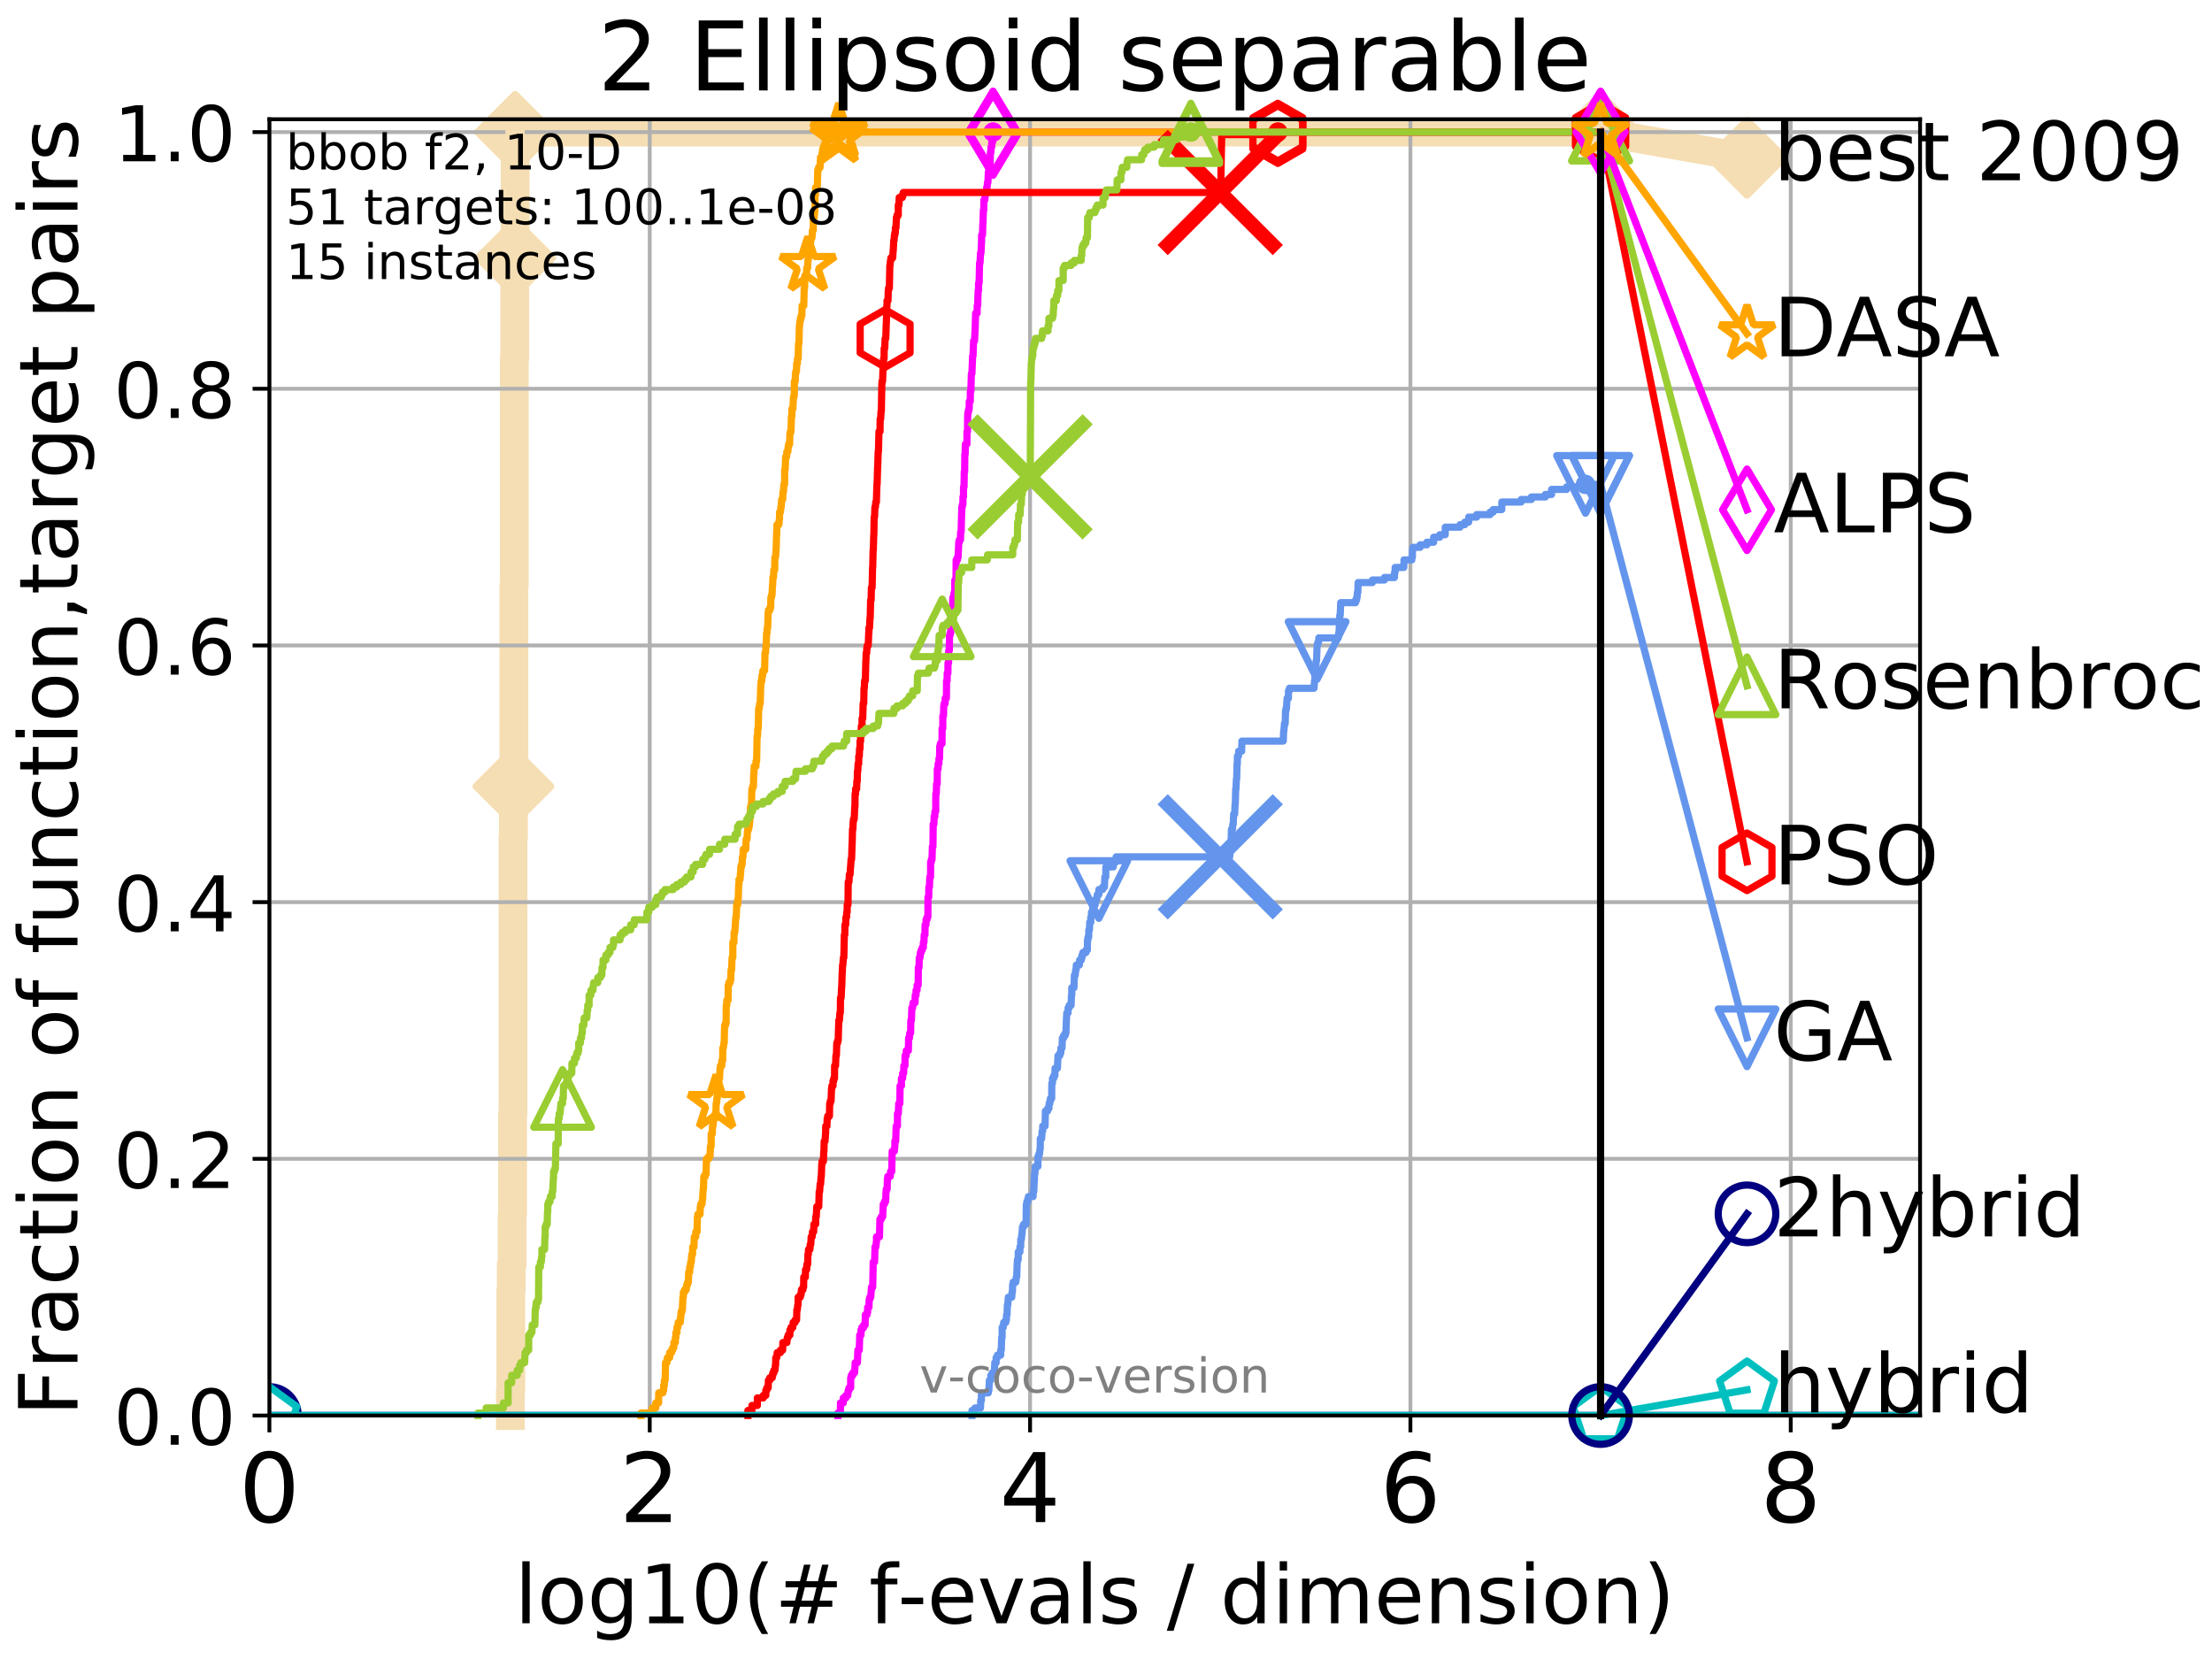 <?xml version="1.0" encoding="utf-8" standalone="no"?>
<!DOCTYPE svg PUBLIC "-//W3C//DTD SVG 1.1//EN"
  "http://www.w3.org/Graphics/SVG/1.1/DTD/svg11.dtd">
<!-- Created with matplotlib (http://matplotlib.org/) -->
<svg height="345.6pt" version="1.1" viewBox="0 0 460.8 345.6" width="460.8pt" xmlns="http://www.w3.org/2000/svg" xmlns:xlink="http://www.w3.org/1999/xlink">
 <defs>
  <style type="text/css">
*{stroke-linecap:butt;stroke-linejoin:round;}
  </style>
 </defs>
 <g id="figure_1">
  <g id="patch_1">
   <path d="M 0 345.6 
L 460.8 345.6 
L 460.8 0 
L 0 0 
z
" style="fill:#ffffff;"/>
  </g>
  <g id="axes_1">
   <g id="patch_2">
    <path d="M 56.12 294.88 
L 399.984 294.88 
L 399.984 24.84 
L 56.12 24.84 
z
" style="fill:#ffffff;"/>
   </g>
   <g id="line2d_1">
    <path d="M 106.32 294.88 
L 106.32 289.638 
L 106.413 289.638 
L 106.413 268.668 
L 106.505 268.668 
L 106.505 263.425 
L 106.688 263.425 
L 106.688 252.94 
L 106.779 252.94 
L 106.779 231.97 
L 106.869 231.97 
L 106.869 174.303 
L 106.959 174.303 
L 106.959 163.818 
L 107.048 163.818 
L 107.048 121.878 
L 107.137 121.878 
L 107.137 74.696 
L 107.226 74.696 
L 107.226 53.726 
L 107.314 53.726 
L 107.314 27.514 
L 333.43 27.514 
" style="fill:none;stroke:#f5deb3;stroke-linecap:square;stroke-width:6;"/>
   </g>
   <g id="line2d_2">
    <defs>
     <path d="M -0 7.778 
L 7.778 0 
L 0 -7.778 
L -7.778 -0 
z
" id="m3df8878980" style="stroke:#f5deb3;stroke-linejoin:miter;stroke-width:1.5;"/>
    </defs>
    <g>
     <use style="fill:#f5deb3;stroke:#f5deb3;stroke-linejoin:miter;stroke-width:1.5;" x="106.959" xlink:href="#m3df8878980" y="163.818"/>
     <use style="fill:#f5deb3;stroke:#f5deb3;stroke-linejoin:miter;stroke-width:1.5;" x="107.314" xlink:href="#m3df8878980" y="53.726"/>
     <use style="fill:#f5deb3;stroke:#f5deb3;stroke-linejoin:miter;stroke-width:1.5;" x="107.314" xlink:href="#m3df8878980" y="27.514"/>
     <use style="fill:#f5deb3;stroke:#f5deb3;stroke-linejoin:miter;stroke-width:1.5;" x="107.314" xlink:href="#m3df8878980" y="27.514"/>
     <use style="fill:#f5deb3;stroke:#f5deb3;stroke-linejoin:miter;stroke-width:1.5;" x="333.43" xlink:href="#m3df8878980" y="27.514"/>
    </g>
   </g>
   <g id="line2d_3">
    <path style="fill:none;stroke:#f5deb3;stroke-linecap:square;stroke-width:6;"/>
    <g/>
   </g>
   <g id="line2d_4">
    <path d="M 333.43 27.514 
L 363.934 32.861 
" style="fill:none;stroke:#f5deb3;stroke-linecap:square;stroke-width:6;"/>
    <g>
     <use style="fill:#f5deb3;stroke:#f5deb3;stroke-linejoin:miter;stroke-width:1.5;" x="333.43" xlink:href="#m3df8878980" y="27.514"/>
     <use style="fill:#f5deb3;stroke:#f5deb3;stroke-linejoin:miter;stroke-width:1.5;" x="363.934" xlink:href="#m3df8878980" y="32.861"/>
    </g>
   </g>
   <g id="matplotlib.axis_1">
    <g id="xtick_1">
     <g id="line2d_5">
      <path clip-path="url(#p5f6216b92c)" d="M 56.12 294.88 
L 56.12 24.84 
" style="fill:none;stroke:#b0b0b0;stroke-linecap:square;stroke-width:0.8;"/>
     </g>
     <g id="line2d_6">
      <defs>
       <path d="M 0 0 
L 0 3.5 
" id="m3efb444abc" style="stroke:#000000;stroke-width:0.8;"/>
      </defs>
      <g>
       <use style="stroke:#000000;stroke-width:0.8;" x="56.12" xlink:href="#m3efb444abc" y="294.88"/>
      </g>
     </g>
     <g id="text_1">
      <!-- 0 -->
      <defs>
       <path d="M 31.781 66.406 
Q 24.172 66.406 20.328 58.906 
Q 16.5 51.422 16.5 36.375 
Q 16.5 21.391 20.328 13.891 
Q 24.172 6.391 31.781 6.391 
Q 39.453 6.391 43.281 13.891 
Q 47.125 21.391 47.125 36.375 
Q 47.125 51.422 43.281 58.906 
Q 39.453 66.406 31.781 66.406 
z
M 31.781 74.219 
Q 44.047 74.219 50.516 64.516 
Q 56.984 54.828 56.984 36.375 
Q 56.984 17.969 50.516 8.266 
Q 44.047 -1.422 31.781 -1.422 
Q 19.531 -1.422 13.062 8.266 
Q 6.594 17.969 6.594 36.375 
Q 6.594 54.828 13.062 64.516 
Q 19.531 74.219 31.781 74.219 
z
" id="DejaVuSans-30"/>
      </defs>
      <g transform="translate(49.758 317.077)scale(0.2 -0.2)">
       <use xlink:href="#DejaVuSans-30"/>
      </g>
     </g>
    </g>
    <g id="xtick_2">
     <g id="line2d_7">
      <path clip-path="url(#p5f6216b92c)" d="M 135.351 294.88 
L 135.351 24.84 
" style="fill:none;stroke:#b0b0b0;stroke-linecap:square;stroke-width:0.8;"/>
     </g>
     <g id="line2d_8">
      <g>
       <use style="stroke:#000000;stroke-width:0.8;" x="135.351" xlink:href="#m3efb444abc" y="294.88"/>
      </g>
     </g>
     <g id="text_2">
      <!-- 2 -->
      <defs>
       <path d="M 19.188 8.297 
L 53.609 8.297 
L 53.609 0 
L 7.328 0 
L 7.328 8.297 
Q 12.938 14.109 22.625 23.891 
Q 32.328 33.688 34.812 36.531 
Q 39.547 41.844 41.422 45.531 
Q 43.312 49.219 43.312 52.781 
Q 43.312 58.594 39.234 62.25 
Q 35.156 65.922 28.609 65.922 
Q 23.969 65.922 18.812 64.312 
Q 13.672 62.703 7.812 59.422 
L 7.812 69.391 
Q 13.766 71.781 18.938 73 
Q 24.125 74.219 28.422 74.219 
Q 39.75 74.219 46.484 68.547 
Q 53.219 62.891 53.219 53.422 
Q 53.219 48.922 51.531 44.891 
Q 49.859 40.875 45.406 35.406 
Q 44.188 33.984 37.641 27.219 
Q 31.109 20.453 19.188 8.297 
z
" id="DejaVuSans-32"/>
      </defs>
      <g transform="translate(128.989 317.077)scale(0.2 -0.2)">
       <use xlink:href="#DejaVuSans-32"/>
      </g>
     </g>
    </g>
    <g id="xtick_3">
     <g id="line2d_9">
      <path clip-path="url(#p5f6216b92c)" d="M 214.583 294.88 
L 214.583 24.84 
" style="fill:none;stroke:#b0b0b0;stroke-linecap:square;stroke-width:0.8;"/>
     </g>
     <g id="line2d_10">
      <g>
       <use style="stroke:#000000;stroke-width:0.8;" x="214.583" xlink:href="#m3efb444abc" y="294.88"/>
      </g>
     </g>
     <g id="text_3">
      <!-- 4 -->
      <defs>
       <path d="M 37.797 64.312 
L 12.891 25.391 
L 37.797 25.391 
z
M 35.203 72.906 
L 47.609 72.906 
L 47.609 25.391 
L 58.016 25.391 
L 58.016 17.188 
L 47.609 17.188 
L 47.609 0 
L 37.797 0 
L 37.797 17.188 
L 4.891 17.188 
L 4.891 26.703 
z
" id="DejaVuSans-34"/>
      </defs>
      <g transform="translate(208.22 317.077)scale(0.2 -0.2)">
       <use xlink:href="#DejaVuSans-34"/>
      </g>
     </g>
    </g>
    <g id="xtick_4">
     <g id="line2d_11">
      <path clip-path="url(#p5f6216b92c)" d="M 293.814 294.88 
L 293.814 24.84 
" style="fill:none;stroke:#b0b0b0;stroke-linecap:square;stroke-width:0.8;"/>
     </g>
     <g id="line2d_12">
      <g>
       <use style="stroke:#000000;stroke-width:0.8;" x="293.814" xlink:href="#m3efb444abc" y="294.88"/>
      </g>
     </g>
     <g id="text_4">
      <!-- 6 -->
      <defs>
       <path d="M 33.016 40.375 
Q 26.375 40.375 22.484 35.828 
Q 18.609 31.297 18.609 23.391 
Q 18.609 15.531 22.484 10.953 
Q 26.375 6.391 33.016 6.391 
Q 39.656 6.391 43.531 10.953 
Q 47.406 15.531 47.406 23.391 
Q 47.406 31.297 43.531 35.828 
Q 39.656 40.375 33.016 40.375 
z
M 52.594 71.297 
L 52.594 62.312 
Q 48.875 64.062 45.094 64.984 
Q 41.312 65.922 37.594 65.922 
Q 27.828 65.922 22.672 59.328 
Q 17.531 52.734 16.797 39.406 
Q 19.672 43.656 24.016 45.922 
Q 28.375 48.188 33.594 48.188 
Q 44.578 48.188 50.953 41.516 
Q 57.328 34.859 57.328 23.391 
Q 57.328 12.156 50.688 5.359 
Q 44.047 -1.422 33.016 -1.422 
Q 20.359 -1.422 13.672 8.266 
Q 6.984 17.969 6.984 36.375 
Q 6.984 53.656 15.188 63.938 
Q 23.391 74.219 37.203 74.219 
Q 40.922 74.219 44.703 73.484 
Q 48.484 72.75 52.594 71.297 
z
" id="DejaVuSans-36"/>
      </defs>
      <g transform="translate(287.452 317.077)scale(0.2 -0.2)">
       <use xlink:href="#DejaVuSans-36"/>
      </g>
     </g>
    </g>
    <g id="xtick_5">
     <g id="line2d_13">
      <path clip-path="url(#p5f6216b92c)" d="M 373.045 294.88 
L 373.045 24.84 
" style="fill:none;stroke:#b0b0b0;stroke-linecap:square;stroke-width:0.8;"/>
     </g>
     <g id="line2d_14">
      <g>
       <use style="stroke:#000000;stroke-width:0.8;" x="373.045" xlink:href="#m3efb444abc" y="294.88"/>
      </g>
     </g>
     <g id="text_5">
      <!-- 8 -->
      <defs>
       <path d="M 31.781 34.625 
Q 24.75 34.625 20.719 30.859 
Q 16.703 27.094 16.703 20.516 
Q 16.703 13.922 20.719 10.156 
Q 24.75 6.391 31.781 6.391 
Q 38.812 6.391 42.859 10.172 
Q 46.922 13.969 46.922 20.516 
Q 46.922 27.094 42.891 30.859 
Q 38.875 34.625 31.781 34.625 
z
M 21.922 38.812 
Q 15.578 40.375 12.031 44.719 
Q 8.5 49.078 8.5 55.328 
Q 8.5 64.062 14.719 69.141 
Q 20.953 74.219 31.781 74.219 
Q 42.672 74.219 48.875 69.141 
Q 55.078 64.062 55.078 55.328 
Q 55.078 49.078 51.531 44.719 
Q 48 40.375 41.703 38.812 
Q 48.828 37.156 52.797 32.312 
Q 56.781 27.484 56.781 20.516 
Q 56.781 9.906 50.312 4.234 
Q 43.844 -1.422 31.781 -1.422 
Q 19.734 -1.422 13.25 4.234 
Q 6.781 9.906 6.781 20.516 
Q 6.781 27.484 10.781 32.312 
Q 14.797 37.156 21.922 38.812 
z
M 18.312 54.391 
Q 18.312 48.734 21.844 45.562 
Q 25.391 42.391 31.781 42.391 
Q 38.141 42.391 41.719 45.562 
Q 45.312 48.734 45.312 54.391 
Q 45.312 60.062 41.719 63.234 
Q 38.141 66.406 31.781 66.406 
Q 25.391 66.406 21.844 63.234 
Q 18.312 60.062 18.312 54.391 
z
" id="DejaVuSans-38"/>
      </defs>
      <g transform="translate(366.683 317.077)scale(0.2 -0.2)">
       <use xlink:href="#DejaVuSans-38"/>
      </g>
     </g>
    </g>
    <g id="text_6">
     <!-- log10(# f-evals / dimension) -->
     <defs>
      <path d="M 9.422 75.984 
L 18.406 75.984 
L 18.406 0 
L 9.422 0 
z
" id="DejaVuSans-6c"/>
      <path d="M 30.609 48.391 
Q 23.391 48.391 19.188 42.75 
Q 14.984 37.109 14.984 27.297 
Q 14.984 17.484 19.156 11.844 
Q 23.344 6.203 30.609 6.203 
Q 37.797 6.203 41.984 11.859 
Q 46.188 17.531 46.188 27.297 
Q 46.188 37.016 41.984 42.703 
Q 37.797 48.391 30.609 48.391 
z
M 30.609 56 
Q 42.328 56 49.016 48.375 
Q 55.719 40.766 55.719 27.297 
Q 55.719 13.875 49.016 6.219 
Q 42.328 -1.422 30.609 -1.422 
Q 18.844 -1.422 12.172 6.219 
Q 5.516 13.875 5.516 27.297 
Q 5.516 40.766 12.172 48.375 
Q 18.844 56 30.609 56 
z
" id="DejaVuSans-6f"/>
      <path d="M 45.406 27.984 
Q 45.406 37.75 41.375 43.109 
Q 37.359 48.484 30.078 48.484 
Q 22.859 48.484 18.828 43.109 
Q 14.797 37.75 14.797 27.984 
Q 14.797 18.266 18.828 12.891 
Q 22.859 7.516 30.078 7.516 
Q 37.359 7.516 41.375 12.891 
Q 45.406 18.266 45.406 27.984 
z
M 54.391 6.781 
Q 54.391 -7.172 48.188 -13.984 
Q 42 -20.797 29.203 -20.797 
Q 24.469 -20.797 20.266 -20.094 
Q 16.062 -19.391 12.109 -17.922 
L 12.109 -9.188 
Q 16.062 -11.328 19.922 -12.344 
Q 23.781 -13.375 27.781 -13.375 
Q 36.625 -13.375 41.016 -8.766 
Q 45.406 -4.156 45.406 5.172 
L 45.406 9.625 
Q 42.625 4.781 38.281 2.391 
Q 33.938 0 27.875 0 
Q 17.828 0 11.672 7.656 
Q 5.516 15.328 5.516 27.984 
Q 5.516 40.672 11.672 48.328 
Q 17.828 56 27.875 56 
Q 33.938 56 38.281 53.609 
Q 42.625 51.219 45.406 46.391 
L 45.406 54.688 
L 54.391 54.688 
z
" id="DejaVuSans-67"/>
      <path d="M 12.406 8.297 
L 28.516 8.297 
L 28.516 63.922 
L 10.984 60.406 
L 10.984 69.391 
L 28.422 72.906 
L 38.281 72.906 
L 38.281 8.297 
L 54.391 8.297 
L 54.391 0 
L 12.406 0 
z
" id="DejaVuSans-31"/>
      <path d="M 31 75.875 
Q 24.469 64.656 21.281 53.656 
Q 18.109 42.672 18.109 31.391 
Q 18.109 20.125 21.312 9.062 
Q 24.516 -2 31 -13.188 
L 23.188 -13.188 
Q 15.875 -1.703 12.234 9.375 
Q 8.594 20.453 8.594 31.391 
Q 8.594 42.281 12.203 53.312 
Q 15.828 64.359 23.188 75.875 
z
" id="DejaVuSans-28"/>
      <path d="M 51.125 44 
L 36.922 44 
L 32.812 27.688 
L 47.125 27.688 
z
M 43.797 71.781 
L 38.719 51.516 
L 52.984 51.516 
L 58.109 71.781 
L 65.922 71.781 
L 60.891 51.516 
L 76.125 51.516 
L 76.125 44 
L 58.984 44 
L 54.984 27.688 
L 70.516 27.688 
L 70.516 20.219 
L 53.078 20.219 
L 48 0 
L 40.188 0 
L 45.219 20.219 
L 30.906 20.219 
L 25.875 0 
L 18.016 0 
L 23.094 20.219 
L 7.719 20.219 
L 7.719 27.688 
L 24.906 27.688 
L 29 44 
L 13.281 44 
L 13.281 51.516 
L 30.906 51.516 
L 35.891 71.781 
z
" id="DejaVuSans-23"/>
      <path id="DejaVuSans-20"/>
      <path d="M 37.109 75.984 
L 37.109 68.5 
L 28.516 68.5 
Q 23.688 68.5 21.797 66.547 
Q 19.922 64.594 19.922 59.516 
L 19.922 54.688 
L 34.719 54.688 
L 34.719 47.703 
L 19.922 47.703 
L 19.922 0 
L 10.891 0 
L 10.891 47.703 
L 2.297 47.703 
L 2.297 54.688 
L 10.891 54.688 
L 10.891 58.5 
Q 10.891 67.625 15.141 71.797 
Q 19.391 75.984 28.609 75.984 
z
" id="DejaVuSans-66"/>
      <path d="M 4.891 31.391 
L 31.203 31.391 
L 31.203 23.391 
L 4.891 23.391 
z
" id="DejaVuSans-2d"/>
      <path d="M 56.203 29.594 
L 56.203 25.203 
L 14.891 25.203 
Q 15.484 15.922 20.484 11.062 
Q 25.484 6.203 34.422 6.203 
Q 39.594 6.203 44.453 7.469 
Q 49.312 8.734 54.109 11.281 
L 54.109 2.781 
Q 49.266 0.734 44.188 -0.344 
Q 39.109 -1.422 33.891 -1.422 
Q 20.797 -1.422 13.156 6.188 
Q 5.516 13.812 5.516 26.812 
Q 5.516 40.234 12.766 48.109 
Q 20.016 56 32.328 56 
Q 43.359 56 49.781 48.891 
Q 56.203 41.797 56.203 29.594 
z
M 47.219 32.234 
Q 47.125 39.594 43.094 43.984 
Q 39.062 48.391 32.422 48.391 
Q 24.906 48.391 20.391 44.141 
Q 15.875 39.891 15.188 32.172 
z
" id="DejaVuSans-65"/>
      <path d="M 2.984 54.688 
L 12.5 54.688 
L 29.594 8.797 
L 46.688 54.688 
L 56.203 54.688 
L 35.688 0 
L 23.484 0 
z
" id="DejaVuSans-76"/>
      <path d="M 34.281 27.484 
Q 23.391 27.484 19.188 25 
Q 14.984 22.516 14.984 16.5 
Q 14.984 11.719 18.141 8.906 
Q 21.297 6.109 26.703 6.109 
Q 34.188 6.109 38.703 11.406 
Q 43.219 16.703 43.219 25.484 
L 43.219 27.484 
z
M 52.203 31.203 
L 52.203 0 
L 43.219 0 
L 43.219 8.297 
Q 40.141 3.328 35.547 0.953 
Q 30.953 -1.422 24.312 -1.422 
Q 15.922 -1.422 10.953 3.297 
Q 6 8.016 6 15.922 
Q 6 25.141 12.172 29.828 
Q 18.359 34.516 30.609 34.516 
L 43.219 34.516 
L 43.219 35.406 
Q 43.219 41.609 39.141 45 
Q 35.062 48.391 27.688 48.391 
Q 23 48.391 18.547 47.266 
Q 14.109 46.141 10.016 43.891 
L 10.016 52.203 
Q 14.938 54.109 19.578 55.047 
Q 24.219 56 28.609 56 
Q 40.484 56 46.344 49.844 
Q 52.203 43.703 52.203 31.203 
z
" id="DejaVuSans-61"/>
      <path d="M 44.281 53.078 
L 44.281 44.578 
Q 40.484 46.531 36.375 47.5 
Q 32.281 48.484 27.875 48.484 
Q 21.188 48.484 17.844 46.438 
Q 14.5 44.391 14.5 40.281 
Q 14.5 37.156 16.891 35.375 
Q 19.281 33.594 26.516 31.984 
L 29.594 31.297 
Q 39.156 29.25 43.188 25.516 
Q 47.219 21.781 47.219 15.094 
Q 47.219 7.469 41.188 3.016 
Q 35.156 -1.422 24.609 -1.422 
Q 20.219 -1.422 15.453 -0.562 
Q 10.688 0.297 5.422 2 
L 5.422 11.281 
Q 10.406 8.688 15.234 7.391 
Q 20.062 6.109 24.812 6.109 
Q 31.156 6.109 34.562 8.281 
Q 37.984 10.453 37.984 14.406 
Q 37.984 18.062 35.516 20.016 
Q 33.062 21.969 24.703 23.781 
L 21.578 24.516 
Q 13.234 26.266 9.516 29.906 
Q 5.812 33.547 5.812 39.891 
Q 5.812 47.609 11.281 51.797 
Q 16.75 56 26.812 56 
Q 31.781 56 36.172 55.266 
Q 40.578 54.547 44.281 53.078 
z
" id="DejaVuSans-73"/>
      <path d="M 25.391 72.906 
L 33.688 72.906 
L 8.297 -9.281 
L 0 -9.281 
z
" id="DejaVuSans-2f"/>
      <path d="M 45.406 46.391 
L 45.406 75.984 
L 54.391 75.984 
L 54.391 0 
L 45.406 0 
L 45.406 8.203 
Q 42.578 3.328 38.25 0.953 
Q 33.938 -1.422 27.875 -1.422 
Q 17.969 -1.422 11.734 6.484 
Q 5.516 14.406 5.516 27.297 
Q 5.516 40.188 11.734 48.094 
Q 17.969 56 27.875 56 
Q 33.938 56 38.25 53.625 
Q 42.578 51.266 45.406 46.391 
z
M 14.797 27.297 
Q 14.797 17.391 18.875 11.75 
Q 22.953 6.109 30.078 6.109 
Q 37.203 6.109 41.297 11.75 
Q 45.406 17.391 45.406 27.297 
Q 45.406 37.203 41.297 42.844 
Q 37.203 48.484 30.078 48.484 
Q 22.953 48.484 18.875 42.844 
Q 14.797 37.203 14.797 27.297 
z
" id="DejaVuSans-64"/>
      <path d="M 9.422 54.688 
L 18.406 54.688 
L 18.406 0 
L 9.422 0 
z
M 9.422 75.984 
L 18.406 75.984 
L 18.406 64.594 
L 9.422 64.594 
z
" id="DejaVuSans-69"/>
      <path d="M 52 44.188 
Q 55.375 50.25 60.062 53.125 
Q 64.75 56 71.094 56 
Q 79.641 56 84.281 50.016 
Q 88.922 44.047 88.922 33.016 
L 88.922 0 
L 79.891 0 
L 79.891 32.719 
Q 79.891 40.578 77.094 44.375 
Q 74.312 48.188 68.609 48.188 
Q 61.625 48.188 57.562 43.547 
Q 53.516 38.922 53.516 30.906 
L 53.516 0 
L 44.484 0 
L 44.484 32.719 
Q 44.484 40.625 41.703 44.406 
Q 38.922 48.188 33.109 48.188 
Q 26.219 48.188 22.156 43.531 
Q 18.109 38.875 18.109 30.906 
L 18.109 0 
L 9.078 0 
L 9.078 54.688 
L 18.109 54.688 
L 18.109 46.188 
Q 21.188 51.219 25.484 53.609 
Q 29.781 56 35.688 56 
Q 41.656 56 45.828 52.969 
Q 50 49.953 52 44.188 
z
" id="DejaVuSans-6d"/>
      <path d="M 54.891 33.016 
L 54.891 0 
L 45.906 0 
L 45.906 32.719 
Q 45.906 40.484 42.875 44.328 
Q 39.844 48.188 33.797 48.188 
Q 26.516 48.188 22.312 43.547 
Q 18.109 38.922 18.109 30.906 
L 18.109 0 
L 9.078 0 
L 9.078 54.688 
L 18.109 54.688 
L 18.109 46.188 
Q 21.344 51.125 25.703 53.562 
Q 30.078 56 35.797 56 
Q 45.219 56 50.047 50.172 
Q 54.891 44.344 54.891 33.016 
z
" id="DejaVuSans-6e"/>
      <path d="M 8.016 75.875 
L 15.828 75.875 
Q 23.141 64.359 26.781 53.312 
Q 30.422 42.281 30.422 31.391 
Q 30.422 20.453 26.781 9.375 
Q 23.141 -1.703 15.828 -13.188 
L 8.016 -13.188 
Q 14.5 -2 17.703 9.062 
Q 20.906 20.125 20.906 31.391 
Q 20.906 42.672 17.703 53.656 
Q 14.5 64.656 8.016 75.875 
z
" id="DejaVuSans-29"/>
     </defs>
     <g transform="translate(107.211 338.154)scale(0.17 -0.17)">
      <use xlink:href="#DejaVuSans-6c"/>
      <use x="27.783" xlink:href="#DejaVuSans-6f"/>
      <use x="88.965" xlink:href="#DejaVuSans-67"/>
      <use x="152.441" xlink:href="#DejaVuSans-31"/>
      <use x="216.064" xlink:href="#DejaVuSans-30"/>
      <use x="279.688" xlink:href="#DejaVuSans-28"/>
      <use x="318.701" xlink:href="#DejaVuSans-23"/>
      <use x="402.49" xlink:href="#DejaVuSans-20"/>
      <use x="434.277" xlink:href="#DejaVuSans-66"/>
      <use x="469.404" xlink:href="#DejaVuSans-2d"/>
      <use x="505.488" xlink:href="#DejaVuSans-65"/>
      <use x="567.012" xlink:href="#DejaVuSans-76"/>
      <use x="626.191" xlink:href="#DejaVuSans-61"/>
      <use x="687.471" xlink:href="#DejaVuSans-6c"/>
      <use x="715.254" xlink:href="#DejaVuSans-73"/>
      <use x="767.354" xlink:href="#DejaVuSans-20"/>
      <use x="799.141" xlink:href="#DejaVuSans-2f"/>
      <use x="832.832" xlink:href="#DejaVuSans-20"/>
      <use x="864.619" xlink:href="#DejaVuSans-64"/>
      <use x="928.096" xlink:href="#DejaVuSans-69"/>
      <use x="955.879" xlink:href="#DejaVuSans-6d"/>
      <use x="1053.291" xlink:href="#DejaVuSans-65"/>
      <use x="1114.814" xlink:href="#DejaVuSans-6e"/>
      <use x="1178.193" xlink:href="#DejaVuSans-73"/>
      <use x="1230.293" xlink:href="#DejaVuSans-69"/>
      <use x="1258.076" xlink:href="#DejaVuSans-6f"/>
      <use x="1319.258" xlink:href="#DejaVuSans-6e"/>
      <use x="1382.637" xlink:href="#DejaVuSans-29"/>
     </g>
    </g>
   </g>
   <g id="matplotlib.axis_2">
    <g id="ytick_1">
     <g id="line2d_15">
      <path clip-path="url(#p5f6216b92c)" d="M 56.12 294.88 
L 399.984 294.88 
" style="fill:none;stroke:#b0b0b0;stroke-linecap:square;stroke-width:0.8;"/>
     </g>
     <g id="line2d_16">
      <defs>
       <path d="M 0 0 
L -3.5 0 
" id="meb0d063f15" style="stroke:#000000;stroke-width:0.8;"/>
      </defs>
      <g>
       <use style="stroke:#000000;stroke-width:0.8;" x="56.12" xlink:href="#meb0d063f15" y="294.88"/>
      </g>
     </g>
     <g id="text_7">
      <!-- 0.0 -->
      <defs>
       <path d="M 10.688 12.406 
L 21 12.406 
L 21 0 
L 10.688 0 
z
" id="DejaVuSans-2e"/>
      </defs>
      <g transform="translate(23.675 300.959)scale(0.16 -0.16)">
       <use xlink:href="#DejaVuSans-30"/>
       <use x="63.623" xlink:href="#DejaVuSans-2e"/>
       <use x="95.41" xlink:href="#DejaVuSans-30"/>
      </g>
     </g>
    </g>
    <g id="ytick_2">
     <g id="line2d_17">
      <path clip-path="url(#p5f6216b92c)" d="M 56.12 241.407 
L 399.984 241.407 
" style="fill:none;stroke:#b0b0b0;stroke-linecap:square;stroke-width:0.8;"/>
     </g>
     <g id="line2d_18">
      <g>
       <use style="stroke:#000000;stroke-width:0.8;" x="56.12" xlink:href="#meb0d063f15" y="241.407"/>
      </g>
     </g>
     <g id="text_8">
      <!-- 0.2 -->
      <g transform="translate(23.675 247.485)scale(0.16 -0.16)">
       <use xlink:href="#DejaVuSans-30"/>
       <use x="63.623" xlink:href="#DejaVuSans-2e"/>
       <use x="95.41" xlink:href="#DejaVuSans-32"/>
      </g>
     </g>
    </g>
    <g id="ytick_3">
     <g id="line2d_19">
      <path clip-path="url(#p5f6216b92c)" d="M 56.12 187.933 
L 399.984 187.933 
" style="fill:none;stroke:#b0b0b0;stroke-linecap:square;stroke-width:0.8;"/>
     </g>
     <g id="line2d_20">
      <g>
       <use style="stroke:#000000;stroke-width:0.8;" x="56.12" xlink:href="#meb0d063f15" y="187.933"/>
      </g>
     </g>
     <g id="text_9">
      <!-- 0.4 -->
      <g transform="translate(23.675 194.012)scale(0.16 -0.16)">
       <use xlink:href="#DejaVuSans-30"/>
       <use x="63.623" xlink:href="#DejaVuSans-2e"/>
       <use x="95.41" xlink:href="#DejaVuSans-34"/>
      </g>
     </g>
    </g>
    <g id="ytick_4">
     <g id="line2d_21">
      <path clip-path="url(#p5f6216b92c)" d="M 56.12 134.46 
L 399.984 134.46 
" style="fill:none;stroke:#b0b0b0;stroke-linecap:square;stroke-width:0.8;"/>
     </g>
     <g id="line2d_22">
      <g>
       <use style="stroke:#000000;stroke-width:0.8;" x="56.12" xlink:href="#meb0d063f15" y="134.46"/>
      </g>
     </g>
     <g id="text_10">
      <!-- 0.6 -->
      <g transform="translate(23.675 140.539)scale(0.16 -0.16)">
       <use xlink:href="#DejaVuSans-30"/>
       <use x="63.623" xlink:href="#DejaVuSans-2e"/>
       <use x="95.41" xlink:href="#DejaVuSans-36"/>
      </g>
     </g>
    </g>
    <g id="ytick_5">
     <g id="line2d_23">
      <path clip-path="url(#p5f6216b92c)" d="M 56.12 80.987 
L 399.984 80.987 
" style="fill:none;stroke:#b0b0b0;stroke-linecap:square;stroke-width:0.8;"/>
     </g>
     <g id="line2d_24">
      <g>
       <use style="stroke:#000000;stroke-width:0.8;" x="56.12" xlink:href="#meb0d063f15" y="80.987"/>
      </g>
     </g>
     <g id="text_11">
      <!-- 0.8 -->
      <g transform="translate(23.675 87.066)scale(0.16 -0.16)">
       <use xlink:href="#DejaVuSans-30"/>
       <use x="63.623" xlink:href="#DejaVuSans-2e"/>
       <use x="95.41" xlink:href="#DejaVuSans-38"/>
      </g>
     </g>
    </g>
    <g id="ytick_6">
     <g id="line2d_25">
      <path clip-path="url(#p5f6216b92c)" d="M 56.12 27.514 
L 399.984 27.514 
" style="fill:none;stroke:#b0b0b0;stroke-linecap:square;stroke-width:0.8;"/>
     </g>
     <g id="line2d_26">
      <g>
       <use style="stroke:#000000;stroke-width:0.8;" x="56.12" xlink:href="#meb0d063f15" y="27.514"/>
      </g>
     </g>
     <g id="text_12">
      <!-- 1.0 -->
      <g transform="translate(23.675 33.592)scale(0.16 -0.16)">
       <use xlink:href="#DejaVuSans-31"/>
       <use x="63.623" xlink:href="#DejaVuSans-2e"/>
       <use x="95.41" xlink:href="#DejaVuSans-30"/>
      </g>
     </g>
    </g>
    <g id="text_13">
     <!-- Fraction of function,target pairs -->
     <defs>
      <path d="M 9.812 72.906 
L 51.703 72.906 
L 51.703 64.594 
L 19.672 64.594 
L 19.672 43.109 
L 48.578 43.109 
L 48.578 34.812 
L 19.672 34.812 
L 19.672 0 
L 9.812 0 
z
" id="DejaVuSans-46"/>
      <path d="M 41.109 46.297 
Q 39.594 47.172 37.812 47.578 
Q 36.031 48 33.891 48 
Q 26.266 48 22.188 43.047 
Q 18.109 38.094 18.109 28.812 
L 18.109 0 
L 9.078 0 
L 9.078 54.688 
L 18.109 54.688 
L 18.109 46.188 
Q 20.953 51.172 25.484 53.578 
Q 30.031 56 36.531 56 
Q 37.453 56 38.578 55.875 
Q 39.703 55.766 41.062 55.516 
z
" id="DejaVuSans-72"/>
      <path d="M 48.781 52.594 
L 48.781 44.188 
Q 44.969 46.297 41.141 47.344 
Q 37.312 48.391 33.406 48.391 
Q 24.656 48.391 19.812 42.844 
Q 14.984 37.312 14.984 27.297 
Q 14.984 17.281 19.812 11.734 
Q 24.656 6.203 33.406 6.203 
Q 37.312 6.203 41.141 7.25 
Q 44.969 8.297 48.781 10.406 
L 48.781 2.094 
Q 45.016 0.344 40.984 -0.531 
Q 36.969 -1.422 32.422 -1.422 
Q 20.062 -1.422 12.781 6.344 
Q 5.516 14.109 5.516 27.297 
Q 5.516 40.672 12.859 48.328 
Q 20.219 56 33.016 56 
Q 37.156 56 41.109 55.141 
Q 45.062 54.297 48.781 52.594 
z
" id="DejaVuSans-63"/>
      <path d="M 18.312 70.219 
L 18.312 54.688 
L 36.812 54.688 
L 36.812 47.703 
L 18.312 47.703 
L 18.312 18.016 
Q 18.312 11.328 20.141 9.422 
Q 21.969 7.516 27.594 7.516 
L 36.812 7.516 
L 36.812 0 
L 27.594 0 
Q 17.188 0 13.234 3.875 
Q 9.281 7.766 9.281 18.016 
L 9.281 47.703 
L 2.688 47.703 
L 2.688 54.688 
L 9.281 54.688 
L 9.281 70.219 
z
" id="DejaVuSans-74"/>
      <path d="M 8.5 21.578 
L 8.5 54.688 
L 17.484 54.688 
L 17.484 21.922 
Q 17.484 14.156 20.5 10.266 
Q 23.531 6.391 29.594 6.391 
Q 36.859 6.391 41.078 11.031 
Q 45.312 15.672 45.312 23.688 
L 45.312 54.688 
L 54.297 54.688 
L 54.297 0 
L 45.312 0 
L 45.312 8.406 
Q 42.047 3.422 37.719 1 
Q 33.406 -1.422 27.688 -1.422 
Q 18.266 -1.422 13.375 4.438 
Q 8.5 10.297 8.5 21.578 
z
M 31.109 56 
z
" id="DejaVuSans-75"/>
      <path d="M 11.719 12.406 
L 22.016 12.406 
L 22.016 4 
L 14.016 -11.625 
L 7.719 -11.625 
L 11.719 4 
z
" id="DejaVuSans-2c"/>
      <path d="M 18.109 8.203 
L 18.109 -20.797 
L 9.078 -20.797 
L 9.078 54.688 
L 18.109 54.688 
L 18.109 46.391 
Q 20.953 51.266 25.266 53.625 
Q 29.594 56 35.594 56 
Q 45.562 56 51.781 48.094 
Q 58.016 40.188 58.016 27.297 
Q 58.016 14.406 51.781 6.484 
Q 45.562 -1.422 35.594 -1.422 
Q 29.594 -1.422 25.266 0.953 
Q 20.953 3.328 18.109 8.203 
z
M 48.688 27.297 
Q 48.688 37.203 44.609 42.844 
Q 40.531 48.484 33.406 48.484 
Q 26.266 48.484 22.188 42.844 
Q 18.109 37.203 18.109 27.297 
Q 18.109 17.391 22.188 11.75 
Q 26.266 6.109 33.406 6.109 
Q 40.531 6.109 44.609 11.75 
Q 48.688 17.391 48.688 27.297 
z
" id="DejaVuSans-70"/>
     </defs>
     <g transform="translate(16.14 294.999)rotate(-90)scale(0.17 -0.17)">
      <use xlink:href="#DejaVuSans-46"/>
      <use x="57.41" xlink:href="#DejaVuSans-72"/>
      <use x="98.523" xlink:href="#DejaVuSans-61"/>
      <use x="159.803" xlink:href="#DejaVuSans-63"/>
      <use x="214.783" xlink:href="#DejaVuSans-74"/>
      <use x="253.992" xlink:href="#DejaVuSans-69"/>
      <use x="281.775" xlink:href="#DejaVuSans-6f"/>
      <use x="342.957" xlink:href="#DejaVuSans-6e"/>
      <use x="406.336" xlink:href="#DejaVuSans-20"/>
      <use x="438.123" xlink:href="#DejaVuSans-6f"/>
      <use x="499.305" xlink:href="#DejaVuSans-66"/>
      <use x="534.51" xlink:href="#DejaVuSans-20"/>
      <use x="566.297" xlink:href="#DejaVuSans-66"/>
      <use x="601.502" xlink:href="#DejaVuSans-75"/>
      <use x="664.881" xlink:href="#DejaVuSans-6e"/>
      <use x="728.26" xlink:href="#DejaVuSans-63"/>
      <use x="783.24" xlink:href="#DejaVuSans-74"/>
      <use x="822.449" xlink:href="#DejaVuSans-69"/>
      <use x="850.232" xlink:href="#DejaVuSans-6f"/>
      <use x="911.414" xlink:href="#DejaVuSans-6e"/>
      <use x="974.793" xlink:href="#DejaVuSans-2c"/>
      <use x="1006.58" xlink:href="#DejaVuSans-74"/>
      <use x="1045.789" xlink:href="#DejaVuSans-61"/>
      <use x="1107.068" xlink:href="#DejaVuSans-72"/>
      <use x="1148.166" xlink:href="#DejaVuSans-67"/>
      <use x="1211.643" xlink:href="#DejaVuSans-65"/>
      <use x="1273.166" xlink:href="#DejaVuSans-74"/>
      <use x="1312.375" xlink:href="#DejaVuSans-20"/>
      <use x="1344.162" xlink:href="#DejaVuSans-70"/>
      <use x="1407.639" xlink:href="#DejaVuSans-61"/>
      <use x="1468.918" xlink:href="#DejaVuSans-69"/>
      <use x="1496.701" xlink:href="#DejaVuSans-72"/>
      <use x="1537.814" xlink:href="#DejaVuSans-73"/>
     </g>
    </g>
   </g>
   <g id="line2d_27">
    <defs>
     <path d="M 0 1.5 
C 0.398 1.5 0.779 1.342 1.061 1.061 
C 1.342 0.779 1.5 0.398 1.5 0 
C 1.5 -0.398 1.342 -0.779 1.061 -1.061 
C 0.779 -1.342 0.398 -1.5 0 -1.5 
C -0.398 -1.5 -0.779 -1.342 -1.061 -1.061 
C -1.342 -0.779 -1.5 -0.398 -1.5 0 
C -1.5 0.398 -1.342 0.779 -1.061 1.061 
C -0.779 1.342 -0.398 1.5 0 1.5 
z
" id="m4ce3575201" style="stroke:#f5deb3;"/>
    </defs>
    <g>
     <use style="fill:#f5deb3;stroke:#f5deb3;" x="107.314" xlink:href="#m4ce3575201" y="27.514"/>
     <use style="fill:#f5deb3;stroke:#f5deb3;" x="107.314" xlink:href="#m4ce3575201" y="27.514"/>
    </g>
   </g>
   <g id="line2d_28">
    <path clip-path="url(#p5f6216b92c)" d="M 56.12 294.88 
L 56.12 294.88 
L 56.12 294.88 
L 56.12 294.88 
L 399.984 294.88 
" style="fill:none;stroke:#000080;stroke-linecap:square;stroke-width:1.5;"/>
   </g>
   <g id="line2d_29">
    <defs>
     <path d="M 0 6 
C 1.591 6 3.117 5.368 4.243 4.243 
C 5.368 3.117 6 1.591 6 0 
C 6 -1.591 5.368 -3.117 4.243 -4.243 
C 3.117 -5.368 1.591 -6 0 -6 
C -1.591 -6 -3.117 -5.368 -4.243 -4.243 
C -5.368 -3.117 -6 -1.591 -6 0 
C -6 1.591 -5.368 3.117 -4.243 4.243 
C -3.117 5.368 -1.591 6 0 6 
z
" id="mb3c942381d" style="stroke:#000080;stroke-width:1.5;"/>
    </defs>
    <g clip-path="url(#p5f6216b92c)">
     <use style="fill-opacity:0;stroke:#000080;stroke-width:1.5;" x="56.12" xlink:href="#mb3c942381d" y="294.88"/>
    </g>
   </g>
   <g id="line2d_30">
    <path clip-path="url(#p5f6216b92c)" style="fill:none;stroke:#000080;stroke-linecap:square;stroke-width:1.5;"/>
    <g clip-path="url(#p5f6216b92c)">
     <use style="fill-opacity:0;stroke:#000080;stroke-width:1.5;" x="-1" xlink:href="#mb3c942381d" y="562.246"/>
     <use style="fill-opacity:0;stroke:#000080;stroke-width:1.5;" x="399.984" xlink:href="#mb3c942381d" y="562.246"/>
    </g>
   </g>
   <g id="line2d_31">
    <defs>
     <path d="M 0 1.5 
C 0.398 1.5 0.779 1.342 1.061 1.061 
C 1.342 0.779 1.5 0.398 1.5 0 
C 1.5 -0.398 1.342 -0.779 1.061 -1.061 
C 0.779 -1.342 0.398 -1.5 0 -1.5 
C -0.398 -1.5 -0.779 -1.342 -1.061 -1.061 
C -1.342 -0.779 -1.5 -0.398 -1.5 0 
C -1.5 0.398 -1.342 0.779 -1.061 1.061 
C -0.779 1.342 -0.398 1.5 0 1.5 
z
" id="mcae0da7836" style="stroke:#ff00ff;"/>
    </defs>
    <g>
     <use style="fill:#ff00ff;stroke:#ff00ff;" x="206.87" xlink:href="#mcae0da7836" y="27.514"/>
     <use style="fill:#ff00ff;stroke:#ff00ff;" x="206.87" xlink:href="#mcae0da7836" y="27.514"/>
    </g>
   </g>
   <g id="line2d_32">
    <path d="M 174.56 294.88 
L 174.56 294.356 
L 175.072 294.356 
L 175.087 292.259 
L 175.67 292.259 
L 175.67 291.21 
L 176.213 291.21 
L 176.213 290.686 
L 176.626 290.686 
L 176.691 289.638 
L 176.86 289.638 
L 176.86 289.113 
L 177.206 289.113 
L 177.209 287.016 
L 177.339 287.016 
L 177.339 286.492 
L 177.659 286.492 
L 177.659 285.968 
L 178.028 285.968 
L 178.122 284.395 
L 178.142 284.395 
L 178.142 283.871 
L 178.607 283.871 
L 178.714 281.25 
L 179.002 281.25 
L 179.098 278.104 
L 179.368 278.104 
L 179.368 277.056 
L 179.532 277.056 
L 179.532 276.531 
L 179.93 276.531 
L 179.93 276.007 
L 180.227 276.007 
L 180.259 273.91 
L 180.614 273.91 
L 180.614 273.386 
L 180.746 273.386 
L 180.746 272.337 
L 181.027 272.337 
L 181.053 270.765 
L 181.182 270.765 
L 181.182 270.24 
L 181.398 270.24 
L 181.503 268.668 
L 181.541 268.668 
L 181.541 268.143 
L 181.798 268.143 
L 181.909 262.901 
L 182.193 262.901 
L 182.278 259.755 
L 182.467 259.755 
L 182.556 258.707 
L 182.591 258.707 
L 182.593 257.658 
L 183.211 257.658 
L 183.3 253.989 
L 183.59 253.989 
L 183.59 253.464 
L 183.874 253.464 
L 183.979 251.367 
L 183.997 251.367 
L 183.997 250.843 
L 184.239 250.843 
L 184.239 250.319 
L 184.489 250.319 
L 184.573 248.222 
L 184.629 248.222 
L 184.629 247.698 
L 184.812 247.698 
L 184.859 245.601 
L 184.929 245.601 
L 184.929 245.076 
L 185.458 245.076 
L 185.531 244.028 
L 185.77 244.028 
L 185.854 239.834 
L 186.299 239.834 
L 186.404 238.785 
L 186.415 238.785 
L 186.415 237.737 
L 186.588 237.737 
L 186.691 234.592 
L 186.953 234.592 
L 186.958 231.97 
L 187.129 231.97 
L 187.224 229.873 
L 187.455 229.873 
L 187.502 226.204 
L 187.789 226.204 
L 187.789 224.631 
L 188.037 224.631 
L 188.044 223.582 
L 188.251 223.582 
L 188.288 222.01 
L 188.521 222.01 
L 188.541 219.913 
L 188.778 219.913 
L 188.789 218.864 
L 189.23 218.864 
L 189.284 216.243 
L 189.456 216.243 
L 189.521 215.194 
L 189.699 215.194 
L 189.744 212.573 
L 189.863 212.573 
L 189.96 209.952 
L 190.112 209.952 
L 190.202 208.903 
L 190.626 208.903 
L 190.653 207.331 
L 190.828 207.331 
L 190.835 206.282 
L 191.045 206.282 
L 191.053 205.234 
L 191.268 205.234 
L 191.31 201.564 
L 191.443 201.564 
L 191.513 199.467 
L 191.678 199.467 
L 191.728 198.418 
L 191.908 198.418 
L 191.908 197.894 
L 192.126 197.894 
L 192.126 197.37 
L 192.355 197.37 
L 192.355 196.321 
L 192.471 196.321 
L 192.53 194.749 
L 192.689 194.749 
L 192.715 192.652 
L 192.907 192.652 
L 192.907 191.603 
L 193.096 191.603 
L 193.096 191.079 
L 193.292 191.079 
L 193.315 186.885 
L 193.473 186.885 
L 193.492 184.788 
L 193.618 184.788 
L 193.693 182.691 
L 193.851 182.691 
L 193.869 179.546 
L 194.019 179.546 
L 194.019 179.021 
L 194.162 179.021 
L 194.232 176.4 
L 194.35 176.4 
L 194.404 171.682 
L 194.557 171.682 
L 194.591 170.109 
L 194.747 170.109 
L 194.755 169.061 
L 194.927 169.061 
L 194.942 165.391 
L 195.045 165.391 
L 195.106 163.294 
L 195.239 163.294 
L 195.266 160.148 
L 195.429 160.148 
L 195.43 159.1 
L 195.589 159.1 
L 195.606 158.051 
L 195.72 158.051 
L 195.77 155.43 
L 195.892 155.43 
L 195.892 154.906 
L 196.244 154.906 
L 196.257 151.76 
L 196.396 151.76 
L 196.41 149.139 
L 196.548 149.139 
L 196.597 147.042 
L 196.685 147.042 
L 196.685 146.518 
L 196.895 146.518 
L 196.896 145.469 
L 197.153 145.469 
L 197.187 141.8 
L 197.308 141.8 
L 197.327 140.227 
L 197.464 140.227 
L 197.485 138.13 
L 197.604 138.13 
L 197.636 135.509 
L 197.761 135.509 
L 197.801 132.363 
L 197.922 132.363 
L 197.922 131.839 
L 198.056 131.839 
L 198.071 130.266 
L 198.208 130.266 
L 198.217 128.169 
L 198.34 128.169 
L 198.356 127.121 
L 198.467 127.121 
L 198.494 124.499 
L 198.652 124.499 
L 198.756 123.451 
L 198.872 123.451 
L 198.909 120.83 
L 199.157 120.83 
L 199.184 116.636 
L 199.447 116.636 
L 199.447 116.112 
L 199.581 116.112 
L 199.689 114.015 
L 199.695 114.015 
L 199.714 112.966 
L 199.842 112.966 
L 199.842 112.442 
L 200.082 112.442 
L 200.114 110.869 
L 200.224 110.869 
L 200.329 106.675 
L 200.35 106.675 
L 200.357 105.627 
L 200.472 105.627 
L 200.472 105.102 
L 200.589 105.102 
L 200.603 103.53 
L 200.711 103.53 
L 200.722 101.433 
L 200.828 101.433 
L 200.87 98.287 
L 200.954 98.287 
L 200.989 94.617 
L 201.066 94.617 
L 201.101 92.52 
L 201.428 92.52 
L 201.44 89.899 
L 201.548 89.899 
L 201.586 86.229 
L 201.672 86.229 
L 201.672 85.705 
L 201.789 85.705 
L 201.789 85.181 
L 201.909 85.181 
L 201.917 83.608 
L 202.124 83.608 
L 202.145 81.511 
L 202.244 81.511 
L 202.355 77.841 
L 202.465 77.841 
L 202.574 75.22 
L 202.581 75.22 
L 202.603 74.172 
L 202.696 74.172 
L 202.798 71.55 
L 202.812 71.55 
L 202.812 71.026 
L 203.009 71.026 
L 203.12 68.929 
L 203.13 68.929 
L 203.237 65.259 
L 203.551 65.259 
L 203.57 63.687 
L 203.663 63.687 
L 203.765 60.541 
L 203.846 60.541 
L 203.852 58.969 
L 203.964 58.969 
L 204.062 54.775 
L 204.159 54.775 
L 204.262 52.678 
L 204.358 52.678 
L 204.464 50.581 
L 204.477 50.581 
L 204.477 49.008 
L 204.661 49.008 
L 204.754 46.387 
L 204.778 46.387 
L 204.854 43.765 
L 204.943 43.765 
L 204.962 41.668 
L 205.15 41.668 
L 205.23 40.62 
L 205.335 40.62 
L 205.335 40.096 
L 205.509 40.096 
L 205.54 39.047 
L 205.624 39.047 
L 205.715 37.999 
L 205.806 37.999 
L 205.886 35.902 
L 205.975 35.902 
L 206.071 34.329 
L 206.257 34.329 
L 206.323 31.708 
L 206.432 31.708 
L 206.432 30.659 
L 206.593 30.659 
L 206.603 29.611 
L 206.781 29.611 
L 206.87 27.514 
L 333.43 27.514 
L 333.43 27.514 
" style="fill:none;stroke:#ff00ff;stroke-linecap:square;stroke-width:1.5;"/>
   </g>
   <g id="line2d_33">
    <defs>
     <path d="M -0 8.485 
L 5.091 0 
L 0 -8.485 
L -5.091 -0 
z
" id="m9565078772" style="stroke:#ff00ff;stroke-linejoin:miter;stroke-width:1.5;"/>
    </defs>
    <g>
     <use style="fill-opacity:0;stroke:#ff00ff;stroke-linejoin:miter;stroke-width:1.5;" x="206.87" xlink:href="#m9565078772" y="28.038"/>
     <use style="fill-opacity:0;stroke:#ff00ff;stroke-linejoin:miter;stroke-width:1.5;" x="206.87" xlink:href="#m9565078772" y="27.514"/>
     <use style="fill-opacity:0;stroke:#ff00ff;stroke-linejoin:miter;stroke-width:1.5;" x="206.87" xlink:href="#m9565078772" y="27.514"/>
     <use style="fill-opacity:0;stroke:#ff00ff;stroke-linejoin:miter;stroke-width:1.5;" x="333.43" xlink:href="#m9565078772" y="27.514"/>
    </g>
   </g>
   <g id="line2d_34">
    <path style="fill:none;stroke:#ff00ff;stroke-linecap:square;stroke-width:1.5;"/>
    <g/>
   </g>
   <g id="line2d_35">
    <defs>
     <path d="M 0 1.5 
C 0.398 1.5 0.779 1.342 1.061 1.061 
C 1.342 0.779 1.5 0.398 1.5 0 
C 1.5 -0.398 1.342 -0.779 1.061 -1.061 
C 0.779 -1.342 0.398 -1.5 0 -1.5 
C -0.398 -1.5 -0.779 -1.342 -1.061 -1.061 
C -1.342 -0.779 -1.5 -0.398 -1.5 0 
C -1.5 0.398 -1.342 0.779 -1.061 1.061 
C -0.779 1.342 -0.398 1.5 0 1.5 
z
" id="ma67bcdc335" style="stroke:#ffa500;"/>
    </defs>
    <g>
     <use style="fill:#ffa500;stroke:#ffa500;" x="174.735" xlink:href="#ma67bcdc335" y="27.514"/>
     <use style="fill:#ffa500;stroke:#ffa500;" x="174.735" xlink:href="#ma67bcdc335" y="27.514"/>
    </g>
   </g>
   <g id="line2d_36">
    <path d="M 133.539 294.88 
L 133.539 294.356 
L 135.893 294.356 
L 135.893 293.307 
L 136.612 293.307 
L 136.612 292.259 
L 137.193 292.259 
L 137.224 290.162 
L 138.082 290.162 
L 138.082 289.638 
L 138.257 289.638 
L 138.257 288.589 
L 138.402 288.589 
L 138.402 287.541 
L 138.56 287.541 
L 138.645 283.871 
L 138.927 283.871 
L 138.927 283.347 
L 139.038 283.347 
L 139.038 282.822 
L 139.504 282.822 
L 139.504 281.774 
L 139.905 281.774 
L 139.905 281.25 
L 140.141 281.25 
L 140.141 280.725 
L 140.374 280.725 
L 140.374 279.677 
L 140.692 279.677 
L 140.692 278.628 
L 140.805 278.628 
L 140.805 277.58 
L 141.029 277.58 
L 141.029 276.531 
L 141.189 276.531 
L 141.287 275.483 
L 141.708 275.483 
L 141.756 274.434 
L 141.827 274.434 
L 141.862 273.386 
L 142.026 273.386 
L 142.026 272.862 
L 142.154 272.862 
L 142.258 270.24 
L 142.35 270.24 
L 142.35 269.192 
L 142.612 269.192 
L 142.612 268.668 
L 142.958 268.668 
L 143.068 267.619 
L 143.243 267.619 
L 143.243 267.095 
L 143.405 267.095 
L 143.47 264.998 
L 143.673 264.998 
L 143.673 263.949 
L 143.821 263.949 
L 143.883 262.901 
L 144.009 262.901 
L 144.102 261.328 
L 144.267 261.328 
L 144.298 259.755 
L 144.561 259.755 
L 144.632 257.658 
L 144.94 257.658 
L 144.94 256.61 
L 145.214 256.61 
L 145.282 253.464 
L 145.378 253.464 
L 145.378 252.94 
L 145.833 252.94 
L 145.889 251.367 
L 145.973 251.367 
L 145.973 250.843 
L 146.24 250.843 
L 146.331 249.795 
L 146.367 249.795 
L 146.476 247.698 
L 146.539 247.698 
L 146.619 245.076 
L 146.912 245.076 
L 146.912 244.552 
L 147.095 244.552 
L 147.156 241.407 
L 147.634 241.407 
L 147.634 240.882 
L 147.919 240.882 
L 147.993 238.785 
L 148.133 238.785 
L 148.165 236.164 
L 148.393 236.164 
L 148.417 234.592 
L 148.545 234.592 
L 148.625 233.019 
L 149.002 233.019 
L 149.002 231.97 
L 149.142 231.97 
L 149.18 229.873 
L 149.28 229.873 
L 149.334 228.825 
L 149.418 228.825 
L 149.463 226.728 
L 149.569 226.728 
L 149.576 225.155 
L 149.778 225.155 
L 149.778 224.631 
L 149.89 224.631 
L 150 222.534 
L 150.073 222.534 
L 150.073 222.01 
L 150.371 222.01 
L 150.371 220.961 
L 150.542 220.961 
L 150.564 218.34 
L 150.684 218.34 
L 150.789 217.291 
L 150.866 217.291 
L 150.943 213.622 
L 151.144 213.622 
L 151.144 213.097 
L 151.267 213.097 
L 151.287 209.428 
L 151.396 209.428 
L 151.396 208.379 
L 151.671 208.379 
L 151.705 205.234 
L 151.83 205.234 
L 151.83 204.709 
L 152.099 204.709 
L 152.099 204.185 
L 152.229 204.185 
L 152.286 202.088 
L 152.402 202.088 
L 152.504 199.467 
L 152.662 199.467 
L 152.662 196.321 
L 152.893 196.321 
L 152.924 194.224 
L 153.066 194.224 
L 153.176 192.652 
L 153.182 192.652 
L 153.273 191.079 
L 153.376 191.079 
L 153.467 188.458 
L 153.681 188.458 
L 153.681 187.409 
L 153.794 187.409 
L 153.882 184.264 
L 153.94 184.264 
L 153.94 183.215 
L 154.172 183.215 
L 154.27 181.642 
L 154.316 181.642 
L 154.316 180.594 
L 154.464 180.594 
L 154.464 180.07 
L 154.61 180.07 
L 154.661 178.497 
L 154.773 178.497 
L 154.828 176.924 
L 155.352 176.924 
L 155.433 174.827 
L 155.619 174.827 
L 155.704 173.255 
L 155.778 173.255 
L 155.778 172.73 
L 155.965 172.73 
L 155.965 172.206 
L 156.084 172.206 
L 156.12 171.158 
L 156.203 171.158 
L 156.213 169.585 
L 156.315 169.585 
L 156.361 168.012 
L 156.532 168.012 
L 156.632 164.342 
L 156.787 164.342 
L 156.787 163.818 
L 156.954 163.818 
L 157.008 161.197 
L 157.066 161.197 
L 157.115 159.624 
L 157.485 159.624 
L 157.485 158.576 
L 157.618 158.576 
L 157.721 153.333 
L 157.81 153.333 
L 157.87 151.76 
L 157.958 151.76 
L 158.046 147.566 
L 158.17 147.566 
L 158.247 146.518 
L 158.37 146.518 
L 158.478 142.848 
L 158.491 142.848 
L 158.572 141.8 
L 158.718 141.8 
L 158.718 140.751 
L 158.877 140.751 
L 158.916 139.703 
L 159.275 139.703 
L 159.365 136.033 
L 159.471 136.033 
L 159.568 134.46 
L 159.606 134.46 
L 159.698 131.839 
L 159.786 131.839 
L 159.827 130.79 
L 159.918 130.79 
L 160.021 127.645 
L 160.075 127.645 
L 160.075 127.121 
L 160.382 127.121 
L 160.382 126.596 
L 160.546 126.596 
L 160.586 124.499 
L 160.713 124.499 
L 160.713 123.975 
L 160.83 123.975 
L 160.924 121.878 
L 160.959 121.878 
L 161.006 120.306 
L 161.129 120.306 
L 161.206 118.733 
L 161.377 118.733 
L 161.419 116.112 
L 161.558 116.112 
L 161.663 114.539 
L 161.682 114.539 
L 161.774 111.393 
L 161.8 111.393 
L 161.852 109.296 
L 162.26 109.296 
L 162.336 108.248 
L 162.382 108.248 
L 162.4 106.675 
L 162.581 106.675 
L 162.666 105.627 
L 162.747 105.627 
L 162.83 104.054 
L 163.045 104.054 
L 163.103 102.481 
L 163.206 102.481 
L 163.284 100.908 
L 163.443 100.908 
L 163.47 97.763 
L 163.573 97.763 
L 163.663 95.142 
L 163.861 95.142 
L 163.91 94.093 
L 164.131 94.093 
L 164.189 93.045 
L 164.283 93.045 
L 164.283 92.52 
L 164.493 92.52 
L 164.543 90.423 
L 164.631 90.423 
L 164.631 89.899 
L 164.778 89.899 
L 164.868 86.754 
L 164.957 86.754 
L 164.961 85.181 
L 165.169 85.181 
L 165.275 83.084 
L 165.308 83.084 
L 165.308 82.56 
L 165.452 82.56 
L 165.494 79.414 
L 165.669 79.414 
L 165.702 77.841 
L 165.787 77.841 
L 165.787 77.317 
L 165.918 77.317 
L 165.962 75.744 
L 166.109 75.744 
L 166.13 74.696 
L 166.27 74.696 
L 166.347 71.55 
L 166.44 71.55 
L 166.525 67.881 
L 166.564 67.881 
L 166.651 66.832 
L 166.751 66.832 
L 166.751 66.308 
L 166.883 66.308 
L 166.883 65.784 
L 167.042 65.784 
L 167.094 63.687 
L 167.444 63.687 
L 167.526 60.017 
L 167.616 60.017 
L 167.669 57.396 
L 168.018 57.396 
L 168.051 55.823 
L 168.24 55.823 
L 168.289 54.25 
L 168.387 54.25 
L 168.387 52.153 
L 168.677 52.153 
L 168.744 51.105 
L 168.821 51.105 
L 168.85 50.056 
L 168.953 50.056 
L 168.953 49.532 
L 169.154 49.532 
L 169.253 47.959 
L 169.425 47.959 
L 169.427 45.338 
L 169.625 45.338 
L 169.731 43.765 
L 169.759 43.765 
L 169.784 40.62 
L 169.877 40.62 
L 169.907 39.047 
L 170.259 39.047 
L 170.363 35.377 
L 170.535 35.377 
L 170.535 34.853 
L 170.844 34.853 
L 170.933 32.756 
L 171.265 32.756 
L 171.354 31.183 
L 171.492 31.183 
L 171.492 30.659 
L 171.709 30.659 
L 171.709 30.135 
L 171.918 30.135 
L 171.928 29.086 
L 173.293 29.086 
L 173.293 28.562 
L 174.735 28.562 
L 174.735 27.514 
L 333.43 27.514 
L 333.43 27.514 
" style="fill:none;stroke:#ffa500;stroke-linecap:square;stroke-width:1.5;"/>
   </g>
   <g id="line2d_37">
    <defs>
     <path d="M 0 -6 
L -1.347 -1.854 
L -5.706 -1.854 
L -2.18 0.708 
L -3.527 4.854 
L -0 2.292 
L 3.527 4.854 
L 2.18 0.708 
L 5.706 -1.854 
L 1.347 -1.854 
z
" id="md47daf0eef" style="stroke:#ffa500;stroke-linejoin:bevel;stroke-width:1.5;"/>
    </defs>
    <g>
     <use style="fill-opacity:0;stroke:#ffa500;stroke-linejoin:bevel;stroke-width:1.5;" x="149.18" xlink:href="#md47daf0eef" y="229.873"/>
     <use style="fill-opacity:0;stroke:#ffa500;stroke-linejoin:bevel;stroke-width:1.5;" x="168.289" xlink:href="#md47daf0eef" y="55.299"/>
     <use style="fill-opacity:0;stroke:#ffa500;stroke-linejoin:bevel;stroke-width:1.5;" x="174.735" xlink:href="#md47daf0eef" y="28.562"/>
     <use style="fill-opacity:0;stroke:#ffa500;stroke-linejoin:bevel;stroke-width:1.5;" x="174.735" xlink:href="#md47daf0eef" y="27.514"/>
     <use style="fill-opacity:0;stroke:#ffa500;stroke-linejoin:bevel;stroke-width:1.5;" x="333.43" xlink:href="#md47daf0eef" y="27.514"/>
    </g>
   </g>
   <g id="line2d_38">
    <path style="fill:none;stroke:#ffa500;stroke-linecap:square;stroke-width:1.5;"/>
    <g/>
   </g>
   <g id="line2d_39">
    <defs>
     <path d="M 0 1.5 
C 0.398 1.5 0.779 1.342 1.061 1.061 
C 1.342 0.779 1.5 0.398 1.5 0 
C 1.5 -0.398 1.342 -0.779 1.061 -1.061 
C 0.779 -1.342 0.398 -1.5 0 -1.5 
C -0.398 -1.5 -0.779 -1.342 -1.061 -1.061 
C -1.342 -0.779 -1.5 -0.398 -1.5 0 
C -1.5 0.398 -1.342 0.779 -1.061 1.061 
C -0.779 1.342 -0.398 1.5 0 1.5 
z
" id="m18beecfdf0" style="stroke:#6495ed;"/>
    </defs>
    <g>
     <use style="fill:#6495ed;stroke:#6495ed;" x="330.289" xlink:href="#m18beecfdf0" y="100.908"/>
     <use style="fill:#6495ed;stroke:#6495ed;" x="330.289" xlink:href="#m18beecfdf0" y="100.908"/>
    </g>
   </g>
   <g id="line2d_40">
    <path d="M 202.481 294.88 
L 202.481 293.832 
L 203.109 293.832 
L 203.109 293.307 
L 204.264 293.307 
L 204.299 291.735 
L 204.446 291.735 
L 204.446 290.162 
L 205.877 290.162 
L 205.877 289.638 
L 205.999 289.638 
L 206.107 287.541 
L 206.381 287.541 
L 206.411 286.492 
L 206.733 286.492 
L 206.733 285.968 
L 207.145 285.968 
L 207.233 283.871 
L 207.514 283.871 
L 207.514 282.822 
L 207.785 282.822 
L 207.785 282.298 
L 208.467 282.298 
L 208.467 281.25 
L 208.587 281.25 
L 208.668 278.628 
L 208.759 278.628 
L 208.764 276.531 
L 208.981 276.531 
L 208.981 276.007 
L 209.093 276.007 
L 209.093 275.483 
L 209.531 275.483 
L 209.531 274.959 
L 209.659 274.959 
L 209.68 273.91 
L 209.786 273.91 
L 209.851 271.813 
L 209.938 271.813 
L 210.047 270.24 
L 210.769 270.24 
L 210.827 269.192 
L 210.903 269.192 
L 210.953 267.619 
L 211.052 267.619 
L 211.052 267.095 
L 211.612 267.095 
L 211.7 266.046 
L 211.802 266.046 
L 211.912 262.901 
L 211.959 262.901 
L 211.959 262.377 
L 212.117 262.377 
L 212.117 260.804 
L 212.469 260.804 
L 212.469 259.755 
L 212.622 259.755 
L 212.644 258.183 
L 212.771 258.183 
L 212.854 257.134 
L 212.903 257.134 
L 213.003 255.561 
L 213.231 255.561 
L 213.231 255.037 
L 213.739 255.037 
L 213.808 250.843 
L 213.912 250.843 
L 213.912 250.319 
L 214.105 250.319 
L 214.105 249.795 
L 214.236 249.795 
L 214.236 249.27 
L 215.212 249.27 
L 215.236 248.222 
L 215.351 248.222 
L 215.441 246.125 
L 215.481 246.125 
L 215.497 244.552 
L 215.594 244.552 
L 215.67 242.979 
L 216.223 242.979 
L 216.232 240.882 
L 216.438 240.882 
L 216.438 240.358 
L 216.566 240.358 
L 216.652 239.31 
L 216.7 239.31 
L 216.706 237.213 
L 216.987 237.213 
L 217.095 235.64 
L 217.209 235.64 
L 217.209 234.592 
L 217.705 234.592 
L 217.778 231.446 
L 218.242 231.446 
L 218.242 230.922 
L 218.503 230.922 
L 218.547 229.873 
L 218.701 229.873 
L 218.701 229.349 
L 218.817 229.349 
L 218.817 228.825 
L 219.086 228.825 
L 219.112 225.679 
L 219.246 225.679 
L 219.26 224.631 
L 219.513 224.631 
L 219.513 224.107 
L 219.749 224.107 
L 219.789 222.534 
L 220.278 222.534 
L 220.377 220.437 
L 220.408 220.437 
L 220.408 219.913 
L 220.775 219.913 
L 220.775 219.388 
L 220.977 219.388 
L 221.004 218.34 
L 221.239 218.34 
L 221.307 216.243 
L 221.572 216.243 
L 221.572 215.719 
L 221.9 215.719 
L 221.9 215.194 
L 222.053 215.194 
L 222.162 212.049 
L 222.173 212.049 
L 222.235 211 
L 222.501 211 
L 222.501 209.952 
L 222.73 209.952 
L 222.73 209.428 
L 223.129 209.428 
L 223.204 207.331 
L 223.27 207.331 
L 223.27 205.758 
L 223.726 205.758 
L 223.82 203.137 
L 223.993 203.137 
L 224.069 202.088 
L 224.158 202.088 
L 224.219 201.04 
L 224.852 201.04 
L 224.903 199.991 
L 225.264 199.991 
L 225.264 199.467 
L 225.41 199.467 
L 225.41 198.943 
L 225.595 198.943 
L 225.595 198.418 
L 226.233 198.418 
L 226.233 197.894 
L 226.516 197.894 
L 226.544 195.797 
L 226.63 195.797 
L 226.63 195.273 
L 226.776 195.273 
L 226.829 193.7 
L 226.955 193.7 
L 227.006 192.127 
L 227.227 192.127 
L 227.227 191.079 
L 227.366 191.079 
L 227.37 190.03 
L 227.639 190.03 
L 227.639 188.982 
L 227.863 188.982 
L 227.863 188.458 
L 228.152 188.458 
L 228.172 187.409 
L 228.473 187.409 
L 228.584 186.361 
L 228.91 186.361 
L 228.91 185.312 
L 229.696 185.312 
L 229.696 184.788 
L 230.082 184.788 
L 230.16 182.691 
L 230.351 182.691 
L 230.363 180.594 
L 231.931 180.594 
L 231.931 179.546 
L 232.523 179.546 
L 232.523 178.497 
L 256.168 178.497 
L 256.271 177.449 
L 256.305 177.449 
L 256.349 175.352 
L 256.459 175.352 
L 256.543 172.73 
L 256.76 172.73 
L 256.816 171.682 
L 256.902 171.682 
L 256.993 169.585 
L 257.206 169.585 
L 257.29 167.488 
L 257.337 167.488 
L 257.419 164.342 
L 257.481 164.342 
L 257.568 162.245 
L 257.624 162.245 
L 257.7 159.1 
L 257.759 159.1 
L 257.771 157.527 
L 257.99 157.527 
L 258.041 156.479 
L 258.661 156.479 
L 258.716 154.382 
L 267.328 154.382 
L 267.409 152.285 
L 267.452 152.285 
L 267.537 151.236 
L 267.568 151.236 
L 267.568 150.712 
L 267.73 150.712 
L 267.805 148.091 
L 267.891 148.091 
L 267.891 147.566 
L 268.003 147.566 
L 268.079 145.994 
L 268.121 145.994 
L 268.121 145.469 
L 268.406 145.469 
L 268.406 143.897 
L 268.62 143.897 
L 268.62 143.372 
L 273.737 143.372 
L 273.847 141.8 
L 273.894 141.8 
L 273.972 140.227 
L 274.083 140.227 
L 274.187 137.606 
L 274.265 137.606 
L 274.375 134.46 
L 274.478 134.46 
L 274.478 133.936 
L 274.654 133.936 
L 274.741 132.887 
L 278.766 132.887 
L 278.876 131.839 
L 278.944 131.839 
L 279.039 129.742 
L 279.065 129.742 
L 279.093 128.169 
L 279.19 128.169 
L 279.295 125.548 
L 282.385 125.548 
L 282.385 125.024 
L 282.592 125.024 
L 282.592 124.499 
L 282.706 124.499 
L 282.763 123.451 
L 282.858 123.451 
L 282.931 121.354 
L 285.898 121.354 
L 285.898 120.83 
L 288.39 120.83 
L 288.39 120.306 
L 290.49 120.306 
L 290.505 119.257 
L 290.619 119.257 
L 290.634 118.209 
L 292.437 118.209 
L 292.473 116.636 
L 294.094 116.636 
L 294.094 116.112 
L 294.223 116.112 
L 294.239 114.539 
L 294.343 114.539 
L 294.343 114.015 
L 295.83 114.015 
L 295.83 113.49 
L 297.244 113.49 
L 297.244 112.966 
L 298.647 112.966 
L 298.656 111.918 
L 299.908 111.918 
L 299.908 111.393 
L 301.064 111.393 
L 301.075 109.821 
L 304.158 109.821 
L 304.158 109.296 
L 305.137 109.296 
L 305.137 108.772 
L 305.948 108.772 
L 305.953 107.724 
L 307.622 107.724 
L 307.622 107.199 
L 310.418 107.199 
L 310.418 106.675 
L 311.061 106.675 
L 311.061 106.151 
L 312.854 106.151 
L 312.858 104.578 
L 316.891 104.578 
L 316.891 104.054 
L 319.009 104.054 
L 319.009 103.53 
L 321.926 103.53 
L 321.926 103.005 
L 323.219 103.005 
L 323.222 101.957 
L 326.343 101.957 
L 326.343 101.433 
L 330.289 101.433 
L 330.289 100.908 
L 333.43 100.908 
L 333.43 100.908 
" style="fill:none;stroke:#6495ed;stroke-linecap:square;stroke-width:1.5;"/>
   </g>
   <g id="line2d_41">
    <defs>
     <path d="M -0 6 
L 6 -6 
L -6 -6 
z
" id="m042d7e590d" style="stroke:#6495ed;stroke-linejoin:miter;stroke-width:1.5;"/>
    </defs>
    <g>
     <use style="fill-opacity:0;stroke:#6495ed;stroke-linejoin:miter;stroke-width:1.5;" x="228.91" xlink:href="#m042d7e590d" y="185.312"/>
     <use style="fill-opacity:0;stroke:#6495ed;stroke-linejoin:miter;stroke-width:1.5;" x="274.375" xlink:href="#m042d7e590d" y="135.509"/>
     <use style="fill-opacity:0;stroke:#6495ed;stroke-linejoin:miter;stroke-width:1.5;" x="330.289" xlink:href="#m042d7e590d" y="100.908"/>
     <use style="fill-opacity:0;stroke:#6495ed;stroke-linejoin:miter;stroke-width:1.5;" x="333.43" xlink:href="#m042d7e590d" y="100.908"/>
    </g>
   </g>
   <g id="line2d_42">
    <path style="fill:none;stroke:#6495ed;stroke-linecap:square;stroke-width:1.5;"/>
    <g/>
   </g>
   <g id="line2d_43">
    <path clip-path="url(#p5f6216b92c)" d="M 254.198 178.497 
" style="fill:none;stroke:#6495ed;stroke-linecap:square;stroke-width:1.5;"/>
    <defs>
     <path d="M -12 12 
L 12 -12 
M -12 -12 
L 12 12 
" id="m8dfb706a7d" style="stroke:#6495ed;stroke-width:3;"/>
    </defs>
    <g clip-path="url(#p5f6216b92c)">
     <use style="fill:#6495ed;stroke:#6495ed;stroke-width:3;" x="254.198" xlink:href="#m8dfb706a7d" y="178.497"/>
    </g>
   </g>
   <g id="line2d_44">
    <defs>
     <path d="M 0 1.5 
C 0.398 1.5 0.779 1.342 1.061 1.061 
C 1.342 0.779 1.5 0.398 1.5 0 
C 1.5 -0.398 1.342 -0.779 1.061 -1.061 
C 0.779 -1.342 0.398 -1.5 0 -1.5 
C -0.398 -1.5 -0.779 -1.342 -1.061 -1.061 
C -1.342 -0.779 -1.5 -0.398 -1.5 0 
C -1.5 0.398 -1.342 0.779 -1.061 1.061 
C -0.779 1.342 -0.398 1.5 0 1.5 
z
" id="mce0a63658c" style="stroke:#ff0000;"/>
    </defs>
    <g>
     <use style="fill:#ff0000;stroke:#ff0000;" x="266.197" xlink:href="#mce0a63658c" y="27.514"/>
     <use style="fill:#ff0000;stroke:#ff0000;" x="266.197" xlink:href="#mce0a63658c" y="27.514"/>
    </g>
   </g>
   <g id="line2d_45">
    <path d="M 155.799 294.88 
L 155.799 293.832 
L 156.642 293.832 
L 156.642 292.783 
L 157.768 292.783 
L 157.772 291.21 
L 159.008 291.21 
L 159.008 290.686 
L 159.535 290.686 
L 159.535 289.638 
L 159.736 289.638 
L 159.736 289.113 
L 160.029 289.113 
L 160.066 287.541 
L 160.362 287.541 
L 160.362 287.016 
L 160.866 287.016 
L 160.866 286.492 
L 161.002 286.492 
L 161.002 285.968 
L 161.221 285.968 
L 161.221 285.444 
L 161.445 285.444 
L 161.528 284.395 
L 161.573 284.395 
L 161.603 282.822 
L 161.811 282.822 
L 161.911 281.774 
L 162.581 281.774 
L 162.581 281.25 
L 163.045 281.25 
L 163.076 279.677 
L 163.923 279.677 
L 164.008 278.628 
L 164.183 278.628 
L 164.183 278.104 
L 164.549 278.104 
L 164.553 277.056 
L 164.766 277.056 
L 164.766 276.531 
L 165.156 276.531 
L 165.229 275.483 
L 165.642 275.483 
L 165.642 274.959 
L 165.942 274.959 
L 166 272.862 
L 166.089 272.862 
L 166.196 271.813 
L 166.253 271.813 
L 166.264 270.24 
L 166.706 270.24 
L 166.706 269.716 
L 166.886 269.716 
L 166.949 268.668 
L 167.27 268.668 
L 167.27 268.143 
L 167.407 268.143 
L 167.436 266.046 
L 167.771 266.046 
L 167.808 264.474 
L 168.046 264.474 
L 168.072 263.425 
L 168.243 263.425 
L 168.306 261.328 
L 168.382 261.328 
L 168.428 260.28 
L 168.72 260.28 
L 168.789 259.231 
L 168.897 259.231 
L 168.985 257.658 
L 169.188 257.658 
L 169.248 256.61 
L 169.493 256.61 
L 169.55 255.037 
L 169.914 255.037 
L 169.925 253.464 
L 170.045 253.464 
L 170.15 251.367 
L 170.557 251.367 
L 170.657 248.222 
L 170.743 248.222 
L 170.848 246.649 
L 170.946 246.649 
L 171.05 245.076 
L 171.093 245.076 
L 171.19 242.455 
L 171.246 242.455 
L 171.246 241.931 
L 171.527 241.931 
L 171.597 239.834 
L 171.645 239.834 
L 171.695 237.737 
L 171.871 237.737 
L 171.975 236.164 
L 171.992 236.164 
L 172.016 234.592 
L 172.262 234.592 
L 172.318 233.019 
L 172.428 233.019 
L 172.428 232.495 
L 172.785 232.495 
L 172.836 229.873 
L 172.962 229.873 
L 172.962 229.349 
L 173.124 229.349 
L 173.223 226.728 
L 173.293 226.728 
L 173.293 226.204 
L 173.536 226.204 
L 173.536 225.155 
L 173.689 225.155 
L 173.689 224.631 
L 173.847 224.631 
L 173.866 222.01 
L 174.065 222.01 
L 174.13 219.913 
L 174.236 219.913 
L 174.317 217.291 
L 174.484 217.291 
L 174.484 216.767 
L 174.616 216.767 
L 174.7 213.622 
L 174.731 213.622 
L 174.731 212.573 
L 174.865 212.573 
L 174.964 211 
L 175.056 211 
L 175.094 207.855 
L 175.223 207.855 
L 175.313 205.758 
L 175.343 205.758 
L 175.442 202.612 
L 175.464 202.612 
L 175.524 201.04 
L 175.58 201.04 
L 175.691 199.467 
L 175.79 199.467 
L 175.891 194.749 
L 175.989 194.749 
L 176.02 192.652 
L 176.17 192.652 
L 176.224 191.079 
L 176.361 191.079 
L 176.382 190.03 
L 176.478 190.03 
L 176.492 188.458 
L 176.652 188.458 
L 176.702 183.739 
L 176.852 183.739 
L 176.938 182.167 
L 177.076 182.167 
L 177.179 180.594 
L 177.196 180.594 
L 177.295 179.021 
L 177.398 179.021 
L 177.504 175.876 
L 177.521 175.876 
L 177.593 172.73 
L 177.677 172.73 
L 177.74 171.158 
L 177.79 171.158 
L 177.79 170.633 
L 177.951 170.633 
L 178.061 168.012 
L 178.11 168.012 
L 178.132 165.391 
L 178.231 165.391 
L 178.235 164.342 
L 178.457 164.342 
L 178.492 162.77 
L 178.575 162.77 
L 178.619 160.673 
L 178.686 160.673 
L 178.757 159.1 
L 178.887 159.1 
L 178.891 157.527 
L 179.013 157.527 
L 179.055 155.954 
L 179.163 155.954 
L 179.163 154.382 
L 179.279 154.382 
L 179.279 153.333 
L 179.395 153.333 
L 179.437 151.236 
L 179.581 151.236 
L 179.59 149.663 
L 179.724 149.663 
L 179.814 146.518 
L 179.937 146.518 
L 179.987 143.372 
L 180.054 143.372 
L 180.116 141.8 
L 180.267 141.8 
L 180.373 137.606 
L 180.393 137.606 
L 180.433 136.033 
L 180.554 136.033 
L 180.562 134.984 
L 180.668 134.984 
L 180.668 134.46 
L 180.867 134.46 
L 180.972 131.839 
L 181.011 131.839 
L 181.011 130.79 
L 181.14 130.79 
L 181.236 128.693 
L 181.281 128.693 
L 181.37 125.024 
L 181.469 125.024 
L 181.533 122.403 
L 181.676 122.403 
L 181.772 118.209 
L 181.8 118.209 
L 181.889 114.539 
L 181.93 114.539 
L 182.019 111.393 
L 182.042 111.393 
L 182.103 107.724 
L 182.186 107.724 
L 182.258 105.627 
L 182.366 105.627 
L 182.435 104.578 
L 182.569 104.578 
L 182.674 100.908 
L 182.723 100.908 
L 182.822 97.239 
L 182.846 97.239 
L 182.939 94.093 
L 182.995 94.093 
L 183.105 89.899 
L 183.324 89.899 
L 183.354 87.278 
L 183.463 87.278 
L 183.528 85.705 
L 183.599 85.705 
L 183.705 79.938 
L 183.74 79.938 
L 183.74 79.414 
L 183.86 79.414 
L 183.945 76.793 
L 184.052 76.793 
L 184.064 74.696 
L 184.18 74.696 
L 184.185 72.599 
L 184.309 72.599 
L 184.388 70.502 
L 184.524 70.502 
L 184.625 67.356 
L 184.641 67.356 
L 184.743 63.687 
L 184.783 63.687 
L 184.783 62.638 
L 184.985 62.638 
L 185.035 60.541 
L 185.096 60.541 
L 185.096 60.017 
L 185.269 60.017 
L 185.368 55.299 
L 185.403 55.299 
L 185.512 54.25 
L 185.575 54.25 
L 185.575 53.726 
L 185.962 53.726 
L 186.061 52.153 
L 186.083 52.153 
L 186.185 50.056 
L 186.263 50.056 
L 186.317 49.008 
L 186.408 49.008 
L 186.408 48.484 
L 186.523 48.484 
L 186.523 47.435 
L 186.651 47.435 
L 186.733 45.338 
L 186.862 45.338 
L 186.862 44.814 
L 187.128 44.814 
L 187.128 42.717 
L 187.269 42.717 
L 187.319 41.144 
L 187.979 41.144 
L 187.979 40.62 
L 188.17 40.62 
L 188.17 40.096 
L 254.286 40.096 
L 254.395 33.805 
L 254.399 33.805 
L 254.499 28.562 
L 254.548 28.562 
L 254.548 28.038 
L 266.197 28.038 
L 266.197 27.514 
L 333.43 27.514 
L 333.43 27.514 
" style="fill:none;stroke:#ff0000;stroke-linecap:square;stroke-width:1.5;"/>
   </g>
   <g id="line2d_46">
    <defs>
     <path d="M 0 -6 
L -5.196 -3 
L -5.196 3 
L -0 6 
L 5.196 3 
L 5.196 -3 
z
" id="mb5ff821638" style="stroke:#ff0000;stroke-linejoin:miter;stroke-width:1.5;"/>
    </defs>
    <g>
     <use style="fill-opacity:0;stroke:#ff0000;stroke-linejoin:miter;stroke-width:1.5;" x="184.388" xlink:href="#mb5ff821638" y="70.502"/>
     <use style="fill-opacity:0;stroke:#ff0000;stroke-linejoin:miter;stroke-width:1.5;" x="266.197" xlink:href="#mb5ff821638" y="28.038"/>
     <use style="fill-opacity:0;stroke:#ff0000;stroke-linejoin:miter;stroke-width:1.5;" x="266.197" xlink:href="#mb5ff821638" y="27.514"/>
     <use style="fill-opacity:0;stroke:#ff0000;stroke-linejoin:miter;stroke-width:1.5;" x="333.43" xlink:href="#mb5ff821638" y="27.514"/>
    </g>
   </g>
   <g id="line2d_47">
    <path style="fill:none;stroke:#ff0000;stroke-linecap:square;stroke-width:1.5;"/>
    <g/>
   </g>
   <g id="line2d_48">
    <path clip-path="url(#p5f6216b92c)" d="M 254.198 40.096 
" style="fill:none;stroke:#ff0000;stroke-linecap:square;stroke-width:1.5;"/>
    <defs>
     <path d="M -12 12 
L 12 -12 
M -12 -12 
L 12 12 
" id="m40f5bd99f6" style="stroke:#ff0000;stroke-width:3;"/>
    </defs>
    <g clip-path="url(#p5f6216b92c)">
     <use style="fill:#ff0000;stroke:#ff0000;stroke-width:3;" x="254.198" xlink:href="#m40f5bd99f6" y="40.096"/>
    </g>
   </g>
   <g id="line2d_49">
    <defs>
     <path d="M 0 1.5 
C 0.398 1.5 0.779 1.342 1.061 1.061 
C 1.342 0.779 1.5 0.398 1.5 0 
C 1.5 -0.398 1.342 -0.779 1.061 -1.061 
C 0.779 -1.342 0.398 -1.5 0 -1.5 
C -0.398 -1.5 -0.779 -1.342 -1.061 -1.061 
C -1.342 -0.779 -1.5 -0.398 -1.5 0 
C -1.5 0.398 -1.342 0.779 -1.061 1.061 
C -0.779 1.342 -0.398 1.5 0 1.5 
z
" id="mb0de68aaae" style="stroke:#9acd32;"/>
    </defs>
    <g>
     <use style="fill:#9acd32;stroke:#9acd32;" x="248.075" xlink:href="#mb0de68aaae" y="27.514"/>
     <use style="fill:#9acd32;stroke:#9acd32;" x="248.075" xlink:href="#mb0de68aaae" y="27.514"/>
    </g>
   </g>
   <g id="line2d_50">
    <path d="M 99.575 294.88 
L 99.575 294.356 
L 101.277 294.356 
L 101.277 293.307 
L 104.865 293.307 
L 104.865 292.259 
L 105.848 292.259 
L 105.848 288.065 
L 106.597 288.065 
L 106.597 286.492 
L 107.747 286.492 
L 107.747 285.444 
L 108.253 285.444 
L 108.253 284.395 
L 108.501 284.395 
L 108.501 283.871 
L 109.301 283.871 
L 109.379 281.774 
L 109.688 281.774 
L 109.688 281.25 
L 110.14 281.25 
L 110.14 278.104 
L 110.509 278.104 
L 110.509 277.58 
L 110.798 277.58 
L 110.87 276.007 
L 111.431 276.007 
L 111.5 272.862 
L 111.569 272.862 
L 111.569 272.337 
L 111.706 272.337 
L 111.706 271.289 
L 112.042 271.289 
L 112.042 270.765 
L 112.175 270.765 
L 112.241 263.949 
L 112.568 263.949 
L 112.568 262.901 
L 112.761 262.901 
L 112.824 261.852 
L 112.888 261.852 
L 112.888 260.28 
L 113.45 260.28 
L 113.511 257.658 
L 113.573 257.658 
L 113.573 255.561 
L 113.755 255.561 
L 113.755 255.037 
L 113.994 255.037 
L 114.054 252.416 
L 114.113 252.416 
L 114.113 250.843 
L 114.29 250.843 
L 114.29 250.319 
L 114.58 250.319 
L 114.637 249.27 
L 115.034 249.27 
L 115.034 248.222 
L 115.146 248.222 
L 115.257 245.601 
L 115.312 245.601 
L 115.312 244.028 
L 115.531 244.028 
L 115.531 243.504 
L 115.694 243.504 
L 115.801 238.261 
L 116.277 238.261 
L 116.329 233.019 
L 116.484 233.019 
L 116.484 231.97 
L 116.689 231.97 
L 116.791 230.398 
L 116.841 230.398 
L 116.841 229.873 
L 117.191 229.873 
L 117.191 228.825 
L 117.338 228.825 
L 117.387 226.204 
L 117.822 226.204 
L 117.822 225.679 
L 118.152 225.679 
L 118.152 224.631 
L 118.292 224.631 
L 118.292 224.107 
L 118.613 224.107 
L 118.613 223.582 
L 119.107 223.582 
L 119.151 221.485 
L 119.672 221.485 
L 119.672 220.437 
L 120.053 220.437 
L 120.137 219.388 
L 120.426 219.388 
L 120.426 218.864 
L 120.549 218.864 
L 120.549 217.291 
L 120.911 217.291 
L 120.911 216.243 
L 121.148 216.243 
L 121.187 215.194 
L 121.305 215.194 
L 121.305 213.622 
L 121.613 213.622 
L 121.689 212.049 
L 122.251 212.049 
L 122.325 210.476 
L 122.434 210.476 
L 122.434 209.428 
L 122.723 209.428 
L 122.723 207.331 
L 123.078 207.331 
L 123.113 206.282 
L 123.529 206.282 
L 123.597 205.234 
L 123.665 205.234 
L 123.665 204.709 
L 124.525 204.709 
L 124.525 203.661 
L 125.066 203.661 
L 125.066 203.137 
L 125.376 203.137 
L 125.406 201.564 
L 125.62 201.564 
L 125.62 199.991 
L 126.215 199.991 
L 126.215 198.943 
L 126.677 198.943 
L 126.677 198.418 
L 127.071 198.418 
L 127.071 197.37 
L 127.673 197.37 
L 127.673 196.846 
L 127.807 196.846 
L 127.807 195.797 
L 129.166 195.797 
L 129.166 194.749 
L 129.628 194.749 
L 129.628 194.224 
L 130.31 194.224 
L 130.31 193.7 
L 131.383 193.7 
L 131.383 192.652 
L 132.125 192.652 
L 132.125 191.603 
L 134.756 191.603 
L 134.756 190.03 
L 135.144 190.03 
L 135.144 188.982 
L 135.893 188.982 
L 135.893 188.458 
L 136.612 188.458 
L 136.612 187.409 
L 136.866 187.409 
L 136.866 186.885 
L 137.756 186.885 
L 137.756 186.361 
L 137.994 186.361 
L 137.994 185.836 
L 138.531 185.836 
L 138.531 185.312 
L 140.245 185.312 
L 140.245 184.788 
L 140.98 184.788 
L 140.98 184.264 
L 141.839 184.264 
L 141.839 183.739 
L 142.589 183.739 
L 142.589 183.215 
L 143.035 183.215 
L 143.035 182.691 
L 143.946 182.691 
L 143.946 181.642 
L 144.4 181.642 
L 144.4 180.594 
L 144.901 180.594 
L 144.901 180.07 
L 146.376 180.07 
L 146.376 179.021 
L 146.859 179.021 
L 146.859 178.497 
L 147.069 178.497 
L 147.069 177.973 
L 147.81 177.973 
L 147.81 176.924 
L 149.89 176.924 
L 149.89 175.876 
L 150.971 175.876 
L 150.971 174.827 
L 153.139 174.827 
L 153.139 173.779 
L 153.634 173.779 
L 153.634 172.206 
L 153.964 172.206 
L 153.964 171.682 
L 155.406 171.682 
L 155.406 171.158 
L 155.588 171.158 
L 155.588 170.633 
L 155.913 170.633 
L 155.913 170.109 
L 156.371 170.109 
L 156.371 169.061 
L 156.742 169.061 
L 156.742 168.012 
L 157.57 168.012 
L 157.57 167.488 
L 158.951 167.488 
L 158.951 166.964 
L 160.18 166.964 
L 160.18 166.439 
L 160.53 166.439 
L 160.53 165.915 
L 161.114 165.915 
L 161.114 165.391 
L 162.05 165.391 
L 162.05 164.867 
L 162.945 164.867 
L 162.945 163.818 
L 163.54 163.818 
L 163.54 162.77 
L 165.162 162.77 
L 165.162 162.245 
L 165.74 162.245 
L 165.825 160.673 
L 167.784 160.673 
L 167.784 160.148 
L 169.226 160.148 
L 169.226 159.624 
L 169.503 159.624 
L 169.534 158.576 
L 171.184 158.576 
L 171.184 158.051 
L 171.333 158.051 
L 171.333 157.527 
L 171.703 157.527 
L 171.703 157.003 
L 172.282 157.003 
L 172.282 156.479 
L 172.713 156.479 
L 172.713 155.954 
L 173.314 155.954 
L 173.314 155.43 
L 175.729 155.43 
L 175.729 154.906 
L 175.859 154.906 
L 175.859 154.382 
L 176.374 154.382 
L 176.374 152.809 
L 179.839 152.809 
L 179.839 152.285 
L 180.437 152.285 
L 180.437 151.76 
L 181.918 151.76 
L 181.918 151.236 
L 182.845 151.236 
L 182.845 150.712 
L 182.995 150.712 
L 183.096 148.615 
L 186.219 148.615 
L 186.219 147.566 
L 186.868 147.566 
L 186.868 147.042 
L 188.051 147.042 
L 188.051 146.518 
L 188.679 146.518 
L 188.679 145.994 
L 189.188 145.994 
L 189.188 145.469 
L 189.481 145.469 
L 189.481 144.945 
L 190.14 144.945 
L 190.14 143.897 
L 191.078 143.897 
L 191.121 140.751 
L 191.317 140.751 
L 191.317 140.227 
L 193.386 140.227 
L 193.386 139.703 
L 193.541 139.703 
L 193.541 139.178 
L 194.665 139.178 
L 194.665 138.654 
L 194.842 138.654 
L 194.842 137.606 
L 195.266 137.606 
L 195.266 136.033 
L 195.38 136.033 
L 195.444 134.984 
L 195.547 134.984 
L 195.642 132.363 
L 196.281 132.363 
L 196.281 130.79 
L 196.44 130.79 
L 196.44 130.266 
L 197.268 130.266 
L 197.268 129.742 
L 197.742 129.742 
L 197.742 129.218 
L 198.389 129.218 
L 198.389 128.693 
L 198.695 128.693 
L 198.713 127.645 
L 199.208 127.645 
L 199.208 127.121 
L 199.551 127.121 
L 199.627 121.354 
L 199.71 121.354 
L 199.799 119.257 
L 200.333 119.257 
L 200.377 118.209 
L 202.433 118.209 
L 202.433 116.636 
L 205.675 116.636 
L 205.719 115.587 
L 210.969 115.587 
L 210.986 114.015 
L 211.189 114.015 
L 211.189 113.49 
L 211.36 113.49 
L 211.438 112.442 
L 211.93 112.442 
L 211.999 108.772 
L 212.191 108.772 
L 212.211 107.199 
L 212.514 107.199 
L 212.571 105.102 
L 212.741 105.102 
L 212.845 103.005 
L 212.964 103.005 
L 212.964 101.957 
L 213.286 101.957 
L 213.286 101.433 
L 213.833 101.433 
L 213.833 100.908 
L 213.993 100.908 
L 214.066 99.336 
L 214.617 99.336 
L 214.706 79.414 
L 214.748 79.414 
L 214.832 75.744 
L 214.863 75.744 
L 214.919 74.696 
L 215.014 74.696 
L 215.014 74.172 
L 215.142 74.172 
L 215.198 72.599 
L 215.328 72.599 
L 215.328 72.075 
L 215.455 72.075 
L 215.455 71.55 
L 215.636 71.55 
L 215.694 70.502 
L 216.984 70.502 
L 216.984 69.978 
L 217.149 69.978 
L 217.164 68.929 
L 218.328 68.929 
L 218.328 67.881 
L 218.496 67.881 
L 218.501 66.308 
L 219.254 66.308 
L 219.254 65.784 
L 219.388 65.784 
L 219.457 64.211 
L 219.518 64.211 
L 219.523 62.638 
L 220.071 62.638 
L 220.071 61.59 
L 220.337 61.59 
L 220.337 60.541 
L 220.585 60.541 
L 220.602 58.444 
L 221.484 58.444 
L 221.485 55.823 
L 221.756 55.823 
L 221.756 55.299 
L 223.114 55.299 
L 223.114 54.775 
L 223.799 54.775 
L 223.799 54.25 
L 225.236 54.25 
L 225.245 53.202 
L 225.352 53.202 
L 225.395 51.629 
L 225.542 51.629 
L 225.542 51.105 
L 225.872 51.105 
L 225.872 50.581 
L 226.217 50.581 
L 226.246 49.532 
L 226.533 49.532 
L 226.576 45.338 
L 226.905 45.338 
L 226.905 44.814 
L 227.043 44.814 
L 227.043 44.29 
L 228.088 44.29 
L 228.088 43.765 
L 228.318 43.765 
L 228.318 43.241 
L 228.578 43.241 
L 228.578 42.717 
L 229.782 42.717 
L 229.797 41.144 
L 230.254 41.144 
L 230.303 40.096 
L 230.466 40.096 
L 230.466 39.571 
L 232.665 39.571 
L 232.729 37.474 
L 233.504 37.474 
L 233.511 35.902 
L 233.73 35.902 
L 233.767 34.853 
L 234.748 34.853 
L 234.768 33.805 
L 234.889 33.805 
L 234.889 33.28 
L 237.814 33.28 
L 237.837 32.232 
L 238.287 32.232 
L 238.287 31.708 
L 238.458 31.708 
L 238.458 31.183 
L 239.11 31.183 
L 239.11 30.659 
L 240.436 30.659 
L 240.436 30.135 
L 242.292 30.135 
L 242.398 29.086 
L 245.116 29.086 
L 245.116 28.562 
L 246.569 28.562 
L 246.569 28.038 
L 248.075 28.038 
L 248.075 27.514 
L 333.43 27.514 
L 333.43 27.514 
" style="fill:none;stroke:#9acd32;stroke-linecap:square;stroke-width:1.5;"/>
   </g>
   <g id="line2d_51">
    <defs>
     <path d="M 0 -6 
L -6 6 
L 6 6 
z
" id="m031e12020a" style="stroke:#9acd32;stroke-linejoin:miter;stroke-width:1.5;"/>
    </defs>
    <g>
     <use style="fill-opacity:0;stroke:#9acd32;stroke-linejoin:miter;stroke-width:1.5;" x="117.191" xlink:href="#m031e12020a" y="228.825"/>
     <use style="fill-opacity:0;stroke:#9acd32;stroke-linejoin:miter;stroke-width:1.5;" x="196.281" xlink:href="#m031e12020a" y="130.79"/>
     <use style="fill-opacity:0;stroke:#9acd32;stroke-linejoin:miter;stroke-width:1.5;" x="248.075" xlink:href="#m031e12020a" y="28.038"/>
     <use style="fill-opacity:0;stroke:#9acd32;stroke-linejoin:miter;stroke-width:1.5;" x="248.075" xlink:href="#m031e12020a" y="27.514"/>
     <use style="fill-opacity:0;stroke:#9acd32;stroke-linejoin:miter;stroke-width:1.5;" x="333.43" xlink:href="#m031e12020a" y="27.514"/>
    </g>
   </g>
   <g id="line2d_52">
    <path style="fill:none;stroke:#9acd32;stroke-linecap:square;stroke-width:1.5;"/>
    <g/>
   </g>
   <g id="line2d_53">
    <path clip-path="url(#p5f6216b92c)" d="M 214.583 99.336 
" style="fill:none;stroke:#9acd32;stroke-linecap:square;stroke-width:1.5;"/>
    <defs>
     <path d="M -12 12 
L 12 -12 
M -12 -12 
L 12 12 
" id="mcd1c5030fd" style="stroke:#9acd32;stroke-width:3;"/>
    </defs>
    <g clip-path="url(#p5f6216b92c)">
     <use style="fill:#9acd32;stroke:#9acd32;stroke-width:3;" x="214.583" xlink:href="#mcd1c5030fd" y="99.336"/>
    </g>
   </g>
   <g id="line2d_54">
    <path clip-path="url(#p5f6216b92c)" d="M 56.12 294.88 
L 56.12 294.88 
L 56.12 294.88 
L 56.12 294.88 
L 399.984 294.88 
" style="fill:none;stroke:#00bfbf;stroke-linecap:square;stroke-width:1.5;"/>
   </g>
   <g id="line2d_55">
    <defs>
     <path d="M 0 -6 
L -5.706 -1.854 
L -3.527 4.854 
L 3.527 4.854 
L 5.706 -1.854 
z
" id="m5a279085e7" style="stroke:#00bfbf;stroke-linejoin:miter;stroke-width:1.5;"/>
    </defs>
    <g clip-path="url(#p5f6216b92c)">
     <use style="fill-opacity:0;stroke:#00bfbf;stroke-linejoin:miter;stroke-width:1.5;" x="56.12" xlink:href="#m5a279085e7" y="294.88"/>
    </g>
   </g>
   <g id="line2d_56">
    <path clip-path="url(#p5f6216b92c)" style="fill:none;stroke:#00bfbf;stroke-linecap:square;stroke-width:1.5;"/>
    <g clip-path="url(#p5f6216b92c)">
     <use style="fill-opacity:0;stroke:#00bfbf;stroke-linejoin:miter;stroke-width:1.5;" x="-1" xlink:href="#m5a279085e7" y="562.246"/>
     <use style="fill-opacity:0;stroke:#00bfbf;stroke-linejoin:miter;stroke-width:1.5;" x="399.984" xlink:href="#m5a279085e7" y="562.246"/>
    </g>
   </g>
   <g id="line2d_57">
    <path d="M 333.43 294.88 
L 363.934 289.533 
" style="fill:none;stroke:#00bfbf;stroke-linecap:square;stroke-width:1.5;"/>
    <g>
     <use style="fill-opacity:0;stroke:#00bfbf;stroke-linejoin:miter;stroke-width:1.5;" x="333.43" xlink:href="#m5a279085e7" y="294.88"/>
     <use style="fill-opacity:0;stroke:#00bfbf;stroke-linejoin:miter;stroke-width:1.5;" x="363.934" xlink:href="#m5a279085e7" y="289.533"/>
    </g>
   </g>
   <g id="line2d_58">
    <path d="M 333.43 294.88 
L 363.934 252.865 
" style="fill:none;stroke:#000080;stroke-linecap:square;stroke-width:1.5;"/>
    <g>
     <use style="fill-opacity:0;stroke:#000080;stroke-width:1.5;" x="333.43" xlink:href="#mb3c942381d" y="294.88"/>
     <use style="fill-opacity:0;stroke:#000080;stroke-width:1.5;" x="363.934" xlink:href="#mb3c942381d" y="252.865"/>
    </g>
   </g>
   <g id="line2d_59">
    <path d="M 333.43 100.908 
L 363.934 216.198 
" style="fill:none;stroke:#6495ed;stroke-linecap:square;stroke-width:1.5;"/>
    <g>
     <use style="fill-opacity:0;stroke:#6495ed;stroke-linejoin:miter;stroke-width:1.5;" x="333.43" xlink:href="#m042d7e590d" y="100.908"/>
     <use style="fill-opacity:0;stroke:#6495ed;stroke-linejoin:miter;stroke-width:1.5;" x="363.934" xlink:href="#m042d7e590d" y="216.198"/>
    </g>
   </g>
   <g id="line2d_60">
    <path d="M 333.43 27.514 
L 363.934 179.531 
" style="fill:none;stroke:#ff0000;stroke-linecap:square;stroke-width:1.5;"/>
    <g>
     <use style="fill-opacity:0;stroke:#ff0000;stroke-linejoin:miter;stroke-width:1.5;" x="333.43" xlink:href="#mb5ff821638" y="27.514"/>
     <use style="fill-opacity:0;stroke:#ff0000;stroke-linejoin:miter;stroke-width:1.5;" x="363.934" xlink:href="#mb5ff821638" y="179.531"/>
    </g>
   </g>
   <g id="line2d_61">
    <path d="M 333.43 27.514 
L 363.934 142.863 
" style="fill:none;stroke:#9acd32;stroke-linecap:square;stroke-width:1.5;"/>
    <g>
     <use style="fill-opacity:0;stroke:#9acd32;stroke-linejoin:miter;stroke-width:1.5;" x="333.43" xlink:href="#m031e12020a" y="27.514"/>
     <use style="fill-opacity:0;stroke:#9acd32;stroke-linejoin:miter;stroke-width:1.5;" x="363.934" xlink:href="#m031e12020a" y="142.863"/>
    </g>
   </g>
   <g id="line2d_62">
    <path d="M 333.43 27.514 
L 363.934 106.196 
" style="fill:none;stroke:#ff00ff;stroke-linecap:square;stroke-width:1.5;"/>
    <g>
     <use style="fill-opacity:0;stroke:#ff00ff;stroke-linejoin:miter;stroke-width:1.5;" x="333.43" xlink:href="#m9565078772" y="27.514"/>
     <use style="fill-opacity:0;stroke:#ff00ff;stroke-linejoin:miter;stroke-width:1.5;" x="363.934" xlink:href="#m9565078772" y="106.196"/>
    </g>
   </g>
   <g id="line2d_63">
    <path d="M 333.43 27.514 
L 363.934 69.528 
" style="fill:none;stroke:#ffa500;stroke-linecap:square;stroke-width:1.5;"/>
    <g>
     <use style="fill-opacity:0;stroke:#ffa500;stroke-linejoin:bevel;stroke-width:1.5;" x="333.43" xlink:href="#md47daf0eef" y="27.514"/>
     <use style="fill-opacity:0;stroke:#ffa500;stroke-linejoin:bevel;stroke-width:1.5;" x="363.934" xlink:href="#md47daf0eef" y="69.528"/>
    </g>
   </g>
   <g id="line2d_64">
    <path d="M 333.43 294.88 
L 333.43 27.514 
" style="fill:none;stroke:#000000;stroke-linecap:square;stroke-width:1.5;"/>
   </g>
   <g id="patch_3">
    <path d="M 56.12 294.88 
L 56.12 24.84 
" style="fill:none;stroke:#000000;stroke-linecap:square;stroke-linejoin:miter;stroke-width:0.8;"/>
   </g>
   <g id="patch_4">
    <path d="M 399.984 294.88 
L 399.984 24.84 
" style="fill:none;stroke:#000000;stroke-linecap:square;stroke-linejoin:miter;stroke-width:0.8;"/>
   </g>
   <g id="patch_5">
    <path d="M 56.12 294.88 
L 399.984 294.88 
" style="fill:none;stroke:#000000;stroke-linecap:square;stroke-linejoin:miter;stroke-width:0.8;"/>
   </g>
   <g id="patch_6">
    <path d="M 56.12 24.84 
L 399.984 24.84 
" style="fill:none;stroke:#000000;stroke-linecap:square;stroke-linejoin:miter;stroke-width:0.8;"/>
   </g>
   <g id="text_14">
    <!-- hybrid -->
    <defs>
     <path d="M 54.891 33.016 
L 54.891 0 
L 45.906 0 
L 45.906 32.719 
Q 45.906 40.484 42.875 44.328 
Q 39.844 48.188 33.797 48.188 
Q 26.516 48.188 22.312 43.547 
Q 18.109 38.922 18.109 30.906 
L 18.109 0 
L 9.078 0 
L 9.078 75.984 
L 18.109 75.984 
L 18.109 46.188 
Q 21.344 51.125 25.703 53.562 
Q 30.078 56 35.797 56 
Q 45.219 56 50.047 50.172 
Q 54.891 44.344 54.891 33.016 
z
" id="DejaVuSans-68"/>
     <path d="M 32.172 -5.078 
Q 28.375 -14.844 24.75 -17.812 
Q 21.141 -20.797 15.094 -20.797 
L 7.906 -20.797 
L 7.906 -13.281 
L 13.188 -13.281 
Q 16.891 -13.281 18.938 -11.516 
Q 21 -9.766 23.484 -3.219 
L 25.094 0.875 
L 2.984 54.688 
L 12.5 54.688 
L 29.594 11.922 
L 46.688 54.688 
L 56.203 54.688 
z
" id="DejaVuSans-79"/>
     <path d="M 48.688 27.297 
Q 48.688 37.203 44.609 42.844 
Q 40.531 48.484 33.406 48.484 
Q 26.266 48.484 22.188 42.844 
Q 18.109 37.203 18.109 27.297 
Q 18.109 17.391 22.188 11.75 
Q 26.266 6.109 33.406 6.109 
Q 40.531 6.109 44.609 11.75 
Q 48.688 17.391 48.688 27.297 
z
M 18.109 46.391 
Q 20.953 51.266 25.266 53.625 
Q 29.594 56 35.594 56 
Q 45.562 56 51.781 48.094 
Q 58.016 40.188 58.016 27.297 
Q 58.016 14.406 51.781 6.484 
Q 45.562 -1.422 35.594 -1.422 
Q 29.594 -1.422 25.266 0.953 
Q 20.953 3.328 18.109 8.203 
L 18.109 0 
L 9.078 0 
L 9.078 75.984 
L 18.109 75.984 
z
" id="DejaVuSans-62"/>
    </defs>
    <g transform="translate(369.48 294.224)scale(0.17 -0.17)">
     <use xlink:href="#DejaVuSans-68"/>
     <use x="63.379" xlink:href="#DejaVuSans-79"/>
     <use x="122.559" xlink:href="#DejaVuSans-62"/>
     <use x="186.035" xlink:href="#DejaVuSans-72"/>
     <use x="227.148" xlink:href="#DejaVuSans-69"/>
     <use x="254.932" xlink:href="#DejaVuSans-64"/>
    </g>
   </g>
   <g id="text_15">
    <!-- 2hybrid -->
    <g transform="translate(369.48 257.556)scale(0.17 -0.17)">
     <use xlink:href="#DejaVuSans-32"/>
     <use x="63.623" xlink:href="#DejaVuSans-68"/>
     <use x="127.002" xlink:href="#DejaVuSans-79"/>
     <use x="186.182" xlink:href="#DejaVuSans-62"/>
     <use x="249.658" xlink:href="#DejaVuSans-72"/>
     <use x="290.771" xlink:href="#DejaVuSans-69"/>
     <use x="318.555" xlink:href="#DejaVuSans-64"/>
    </g>
   </g>
   <g id="text_16">
    <!-- GA -->
    <defs>
     <path d="M 59.516 10.406 
L 59.516 29.984 
L 43.406 29.984 
L 43.406 38.094 
L 69.281 38.094 
L 69.281 6.781 
Q 63.578 2.734 56.688 0.656 
Q 49.812 -1.422 42 -1.422 
Q 24.906 -1.422 15.25 8.562 
Q 5.609 18.562 5.609 36.375 
Q 5.609 54.25 15.25 64.234 
Q 24.906 74.219 42 74.219 
Q 49.125 74.219 55.547 72.453 
Q 61.969 70.703 67.391 67.281 
L 67.391 56.781 
Q 61.922 61.422 55.766 63.766 
Q 49.609 66.109 42.828 66.109 
Q 29.438 66.109 22.719 58.641 
Q 16.016 51.172 16.016 36.375 
Q 16.016 21.625 22.719 14.156 
Q 29.438 6.688 42.828 6.688 
Q 48.047 6.688 52.141 7.594 
Q 56.25 8.5 59.516 10.406 
z
" id="DejaVuSans-47"/>
     <path d="M 34.188 63.188 
L 20.797 26.906 
L 47.609 26.906 
z
M 28.609 72.906 
L 39.797 72.906 
L 67.578 0 
L 57.328 0 
L 50.688 18.703 
L 17.828 18.703 
L 11.188 0 
L 0.781 0 
z
" id="DejaVuSans-41"/>
    </defs>
    <g transform="translate(369.48 220.889)scale(0.17 -0.17)">
     <use xlink:href="#DejaVuSans-47"/>
     <use x="77.49" xlink:href="#DejaVuSans-41"/>
    </g>
   </g>
   <g id="text_17">
    <!-- PSO -->
    <defs>
     <path d="M 19.672 64.797 
L 19.672 37.406 
L 32.078 37.406 
Q 38.969 37.406 42.719 40.969 
Q 46.484 44.531 46.484 51.125 
Q 46.484 57.672 42.719 61.234 
Q 38.969 64.797 32.078 64.797 
z
M 9.812 72.906 
L 32.078 72.906 
Q 44.344 72.906 50.609 67.359 
Q 56.891 61.812 56.891 51.125 
Q 56.891 40.328 50.609 34.812 
Q 44.344 29.297 32.078 29.297 
L 19.672 29.297 
L 19.672 0 
L 9.812 0 
z
" id="DejaVuSans-50"/>
     <path d="M 53.516 70.516 
L 53.516 60.891 
Q 47.906 63.578 42.922 64.891 
Q 37.938 66.219 33.297 66.219 
Q 25.25 66.219 20.875 63.094 
Q 16.5 59.969 16.5 54.203 
Q 16.5 49.359 19.406 46.891 
Q 22.312 44.438 30.422 42.922 
L 36.375 41.703 
Q 47.406 39.594 52.656 34.297 
Q 57.906 29 57.906 20.125 
Q 57.906 9.516 50.797 4.047 
Q 43.703 -1.422 29.984 -1.422 
Q 24.812 -1.422 18.969 -0.25 
Q 13.141 0.922 6.891 3.219 
L 6.891 13.375 
Q 12.891 10.016 18.656 8.297 
Q 24.422 6.594 29.984 6.594 
Q 38.422 6.594 43.016 9.906 
Q 47.609 13.234 47.609 19.391 
Q 47.609 24.75 44.312 27.781 
Q 41.016 30.812 33.5 32.328 
L 27.484 33.5 
Q 16.453 35.688 11.516 40.375 
Q 6.594 45.062 6.594 53.422 
Q 6.594 63.094 13.406 68.656 
Q 20.219 74.219 32.172 74.219 
Q 37.312 74.219 42.625 73.281 
Q 47.953 72.359 53.516 70.516 
z
" id="DejaVuSans-53"/>
     <path d="M 39.406 66.219 
Q 28.656 66.219 22.328 58.203 
Q 16.016 50.203 16.016 36.375 
Q 16.016 22.609 22.328 14.594 
Q 28.656 6.594 39.406 6.594 
Q 50.141 6.594 56.422 14.594 
Q 62.703 22.609 62.703 36.375 
Q 62.703 50.203 56.422 58.203 
Q 50.141 66.219 39.406 66.219 
z
M 39.406 74.219 
Q 54.734 74.219 63.906 63.938 
Q 73.094 53.656 73.094 36.375 
Q 73.094 19.141 63.906 8.859 
Q 54.734 -1.422 39.406 -1.422 
Q 24.031 -1.422 14.812 8.828 
Q 5.609 19.094 5.609 36.375 
Q 5.609 53.656 14.812 63.938 
Q 24.031 74.219 39.406 74.219 
z
" id="DejaVuSans-4f"/>
    </defs>
    <g transform="translate(369.48 184.221)scale(0.17 -0.17)">
     <use xlink:href="#DejaVuSans-50"/>
     <use x="60.303" xlink:href="#DejaVuSans-53"/>
     <use x="123.779" xlink:href="#DejaVuSans-4f"/>
    </g>
   </g>
   <g id="text_18">
    <!-- Rosenbroc -->
    <defs>
     <path d="M 44.391 34.188 
Q 47.562 33.109 50.562 29.594 
Q 53.562 26.078 56.594 19.922 
L 66.609 0 
L 56 0 
L 46.688 18.703 
Q 43.062 26.031 39.672 28.422 
Q 36.281 30.812 30.422 30.812 
L 19.672 30.812 
L 19.672 0 
L 9.812 0 
L 9.812 72.906 
L 32.078 72.906 
Q 44.578 72.906 50.734 67.672 
Q 56.891 62.453 56.891 51.906 
Q 56.891 45.016 53.688 40.469 
Q 50.484 35.938 44.391 34.188 
z
M 19.672 64.797 
L 19.672 38.922 
L 32.078 38.922 
Q 39.203 38.922 42.844 42.219 
Q 46.484 45.516 46.484 51.906 
Q 46.484 58.297 42.844 61.547 
Q 39.203 64.797 32.078 64.797 
z
" id="DejaVuSans-52"/>
    </defs>
    <g transform="translate(369.48 147.554)scale(0.17 -0.17)">
     <use xlink:href="#DejaVuSans-52"/>
     <use x="69.42" xlink:href="#DejaVuSans-6f"/>
     <use x="130.602" xlink:href="#DejaVuSans-73"/>
     <use x="182.701" xlink:href="#DejaVuSans-65"/>
     <use x="244.225" xlink:href="#DejaVuSans-6e"/>
     <use x="307.604" xlink:href="#DejaVuSans-62"/>
     <use x="371.08" xlink:href="#DejaVuSans-72"/>
     <use x="412.162" xlink:href="#DejaVuSans-6f"/>
     <use x="473.344" xlink:href="#DejaVuSans-63"/>
    </g>
   </g>
   <g id="text_19">
    <!-- ALPS -->
    <defs>
     <path d="M 9.812 72.906 
L 19.672 72.906 
L 19.672 8.297 
L 55.172 8.297 
L 55.172 0 
L 9.812 0 
z
" id="DejaVuSans-4c"/>
    </defs>
    <g transform="translate(369.48 110.887)scale(0.17 -0.17)">
     <use xlink:href="#DejaVuSans-41"/>
     <use x="68.408" xlink:href="#DejaVuSans-4c"/>
     <use x="124.121" xlink:href="#DejaVuSans-50"/>
     <use x="184.424" xlink:href="#DejaVuSans-53"/>
    </g>
   </g>
   <g id="text_20">
    <!-- DASA -->
    <defs>
     <path d="M 19.672 64.797 
L 19.672 8.109 
L 31.594 8.109 
Q 46.688 8.109 53.688 14.938 
Q 60.688 21.781 60.688 36.531 
Q 60.688 51.172 53.688 57.984 
Q 46.688 64.797 31.594 64.797 
z
M 9.812 72.906 
L 30.078 72.906 
Q 51.266 72.906 61.172 64.094 
Q 71.094 55.281 71.094 36.531 
Q 71.094 17.672 61.125 8.828 
Q 51.172 0 30.078 0 
L 9.812 0 
z
" id="DejaVuSans-44"/>
    </defs>
    <g transform="translate(369.48 74.219)scale(0.17 -0.17)">
     <use xlink:href="#DejaVuSans-44"/>
     <use x="76.986" xlink:href="#DejaVuSans-41"/>
     <use x="145.395" xlink:href="#DejaVuSans-53"/>
     <use x="208.887" xlink:href="#DejaVuSans-41"/>
    </g>
   </g>
   <g id="text_21">
    <!-- best 2009 -->
    <defs>
     <path d="M 10.984 1.516 
L 10.984 10.5 
Q 14.703 8.734 18.5 7.812 
Q 22.312 6.891 25.984 6.891 
Q 35.75 6.891 40.891 13.453 
Q 46.047 20.016 46.781 33.406 
Q 43.953 29.203 39.594 26.953 
Q 35.25 24.703 29.984 24.703 
Q 19.047 24.703 12.672 31.312 
Q 6.297 37.938 6.297 49.422 
Q 6.297 60.641 12.938 67.422 
Q 19.578 74.219 30.609 74.219 
Q 43.266 74.219 49.922 64.516 
Q 56.594 54.828 56.594 36.375 
Q 56.594 19.141 48.406 8.859 
Q 40.234 -1.422 26.422 -1.422 
Q 22.703 -1.422 18.891 -0.688 
Q 15.094 0.047 10.984 1.516 
z
M 30.609 32.422 
Q 37.25 32.422 41.125 36.953 
Q 45.016 41.5 45.016 49.422 
Q 45.016 57.281 41.125 61.844 
Q 37.25 66.406 30.609 66.406 
Q 23.969 66.406 20.094 61.844 
Q 16.219 57.281 16.219 49.422 
Q 16.219 41.5 20.094 36.953 
Q 23.969 32.422 30.609 32.422 
z
" id="DejaVuSans-39"/>
    </defs>
    <g transform="translate(369.48 37.552)scale(0.17 -0.17)">
     <use xlink:href="#DejaVuSans-62"/>
     <use x="63.477" xlink:href="#DejaVuSans-65"/>
     <use x="125" xlink:href="#DejaVuSans-73"/>
     <use x="177.1" xlink:href="#DejaVuSans-74"/>
     <use x="216.309" xlink:href="#DejaVuSans-20"/>
     <use x="248.096" xlink:href="#DejaVuSans-32"/>
     <use x="311.719" xlink:href="#DejaVuSans-30"/>
     <use x="375.342" xlink:href="#DejaVuSans-30"/>
     <use x="438.965" xlink:href="#DejaVuSans-39"/>
    </g>
   </g>
   <g id="text_22">
    <!-- bbob f2, 10-D -->
    <g transform="translate(59.559 35.291)scale(0.102 -0.102)">
     <use xlink:href="#DejaVuSans-62"/>
     <use x="63.477" xlink:href="#DejaVuSans-62"/>
     <use x="126.953" xlink:href="#DejaVuSans-6f"/>
     <use x="188.135" xlink:href="#DejaVuSans-62"/>
     <use x="251.611" xlink:href="#DejaVuSans-20"/>
     <use x="283.398" xlink:href="#DejaVuSans-66"/>
     <use x="318.604" xlink:href="#DejaVuSans-32"/>
     <use x="382.227" xlink:href="#DejaVuSans-2c"/>
     <use x="414.014" xlink:href="#DejaVuSans-20"/>
     <use x="445.801" xlink:href="#DejaVuSans-31"/>
     <use x="509.424" xlink:href="#DejaVuSans-30"/>
     <use x="573.047" xlink:href="#DejaVuSans-2d"/>
     <use x="609.131" xlink:href="#DejaVuSans-44"/>
    </g>
    <!-- 51 targets: 100..1e-08 -->
    <defs>
     <path d="M 10.797 72.906 
L 49.516 72.906 
L 49.516 64.594 
L 19.828 64.594 
L 19.828 46.734 
Q 21.969 47.469 24.109 47.828 
Q 26.266 48.188 28.422 48.188 
Q 40.625 48.188 47.75 41.5 
Q 54.891 34.812 54.891 23.391 
Q 54.891 11.625 47.562 5.094 
Q 40.234 -1.422 26.906 -1.422 
Q 22.312 -1.422 17.547 -0.641 
Q 12.797 0.141 7.719 1.703 
L 7.719 11.625 
Q 12.109 9.234 16.797 8.062 
Q 21.484 6.891 26.703 6.891 
Q 35.156 6.891 40.078 11.328 
Q 45.016 15.766 45.016 23.391 
Q 45.016 31 40.078 35.438 
Q 35.156 39.891 26.703 39.891 
Q 22.75 39.891 18.812 39.016 
Q 14.891 38.141 10.797 36.281 
z
" id="DejaVuSans-35"/>
     <path d="M 11.719 12.406 
L 22.016 12.406 
L 22.016 0 
L 11.719 0 
z
M 11.719 51.703 
L 22.016 51.703 
L 22.016 39.312 
L 11.719 39.312 
z
" id="DejaVuSans-3a"/>
    </defs>
    <g transform="translate(59.559 46.713)scale(0.102 -0.102)">
     <use xlink:href="#DejaVuSans-35"/>
     <use x="63.623" xlink:href="#DejaVuSans-31"/>
     <use x="127.246" xlink:href="#DejaVuSans-20"/>
     <use x="159.033" xlink:href="#DejaVuSans-74"/>
     <use x="198.242" xlink:href="#DejaVuSans-61"/>
     <use x="259.521" xlink:href="#DejaVuSans-72"/>
     <use x="300.619" xlink:href="#DejaVuSans-67"/>
     <use x="364.096" xlink:href="#DejaVuSans-65"/>
     <use x="425.619" xlink:href="#DejaVuSans-74"/>
     <use x="464.828" xlink:href="#DejaVuSans-73"/>
     <use x="516.928" xlink:href="#DejaVuSans-3a"/>
     <use x="550.619" xlink:href="#DejaVuSans-20"/>
     <use x="582.406" xlink:href="#DejaVuSans-31"/>
     <use x="646.029" xlink:href="#DejaVuSans-30"/>
     <use x="709.652" xlink:href="#DejaVuSans-30"/>
     <use x="773.275" xlink:href="#DejaVuSans-2e"/>
     <use x="805.062" xlink:href="#DejaVuSans-2e"/>
     <use x="836.85" xlink:href="#DejaVuSans-31"/>
     <use x="900.473" xlink:href="#DejaVuSans-65"/>
     <use x="961.996" xlink:href="#DejaVuSans-2d"/>
     <use x="998.08" xlink:href="#DejaVuSans-30"/>
     <use x="1061.703" xlink:href="#DejaVuSans-38"/>
    </g>
    <!-- 15 instances -->
    <g transform="translate(59.559 58.134)scale(0.102 -0.102)">
     <use xlink:href="#DejaVuSans-31"/>
     <use x="63.623" xlink:href="#DejaVuSans-35"/>
     <use x="127.246" xlink:href="#DejaVuSans-20"/>
     <use x="159.033" xlink:href="#DejaVuSans-69"/>
     <use x="186.816" xlink:href="#DejaVuSans-6e"/>
     <use x="250.195" xlink:href="#DejaVuSans-73"/>
     <use x="302.295" xlink:href="#DejaVuSans-74"/>
     <use x="341.504" xlink:href="#DejaVuSans-61"/>
     <use x="402.783" xlink:href="#DejaVuSans-6e"/>
     <use x="466.162" xlink:href="#DejaVuSans-63"/>
     <use x="521.143" xlink:href="#DejaVuSans-65"/>
     <use x="582.666" xlink:href="#DejaVuSans-73"/>
    </g>
   </g>
   <g id="text_23">
    <!-- v-coco-version -->
    <g style="fill:#808080;" transform="translate(191.557 290.1)scale(0.1 -0.1)">
     <use xlink:href="#DejaVuSans-76"/>
     <use x="59.148" xlink:href="#DejaVuSans-2d"/>
     <use x="95.232" xlink:href="#DejaVuSans-63"/>
     <use x="150.213" xlink:href="#DejaVuSans-6f"/>
     <use x="211.395" xlink:href="#DejaVuSans-63"/>
     <use x="266.375" xlink:href="#DejaVuSans-6f"/>
     <use x="327.572" xlink:href="#DejaVuSans-2d"/>
     <use x="363.625" xlink:href="#DejaVuSans-76"/>
     <use x="422.805" xlink:href="#DejaVuSans-65"/>
     <use x="484.328" xlink:href="#DejaVuSans-72"/>
     <use x="525.441" xlink:href="#DejaVuSans-73"/>
     <use x="577.541" xlink:href="#DejaVuSans-69"/>
     <use x="605.324" xlink:href="#DejaVuSans-6f"/>
     <use x="666.506" xlink:href="#DejaVuSans-6e"/>
    </g>
   </g>
   <g id="text_24">
    <!-- 2 Ellipsoid separable -->
    <defs>
     <path d="M 9.812 72.906 
L 55.906 72.906 
L 55.906 64.594 
L 19.672 64.594 
L 19.672 43.016 
L 54.391 43.016 
L 54.391 34.719 
L 19.672 34.719 
L 19.672 8.297 
L 56.781 8.297 
L 56.781 0 
L 9.812 0 
z
" id="DejaVuSans-45"/>
    </defs>
    <g transform="translate(124.519 18.84)scale(0.2 -0.2)">
     <use xlink:href="#DejaVuSans-32"/>
     <use x="63.623" xlink:href="#DejaVuSans-20"/>
     <use x="95.41" xlink:href="#DejaVuSans-45"/>
     <use x="158.594" xlink:href="#DejaVuSans-6c"/>
     <use x="186.377" xlink:href="#DejaVuSans-6c"/>
     <use x="214.16" xlink:href="#DejaVuSans-69"/>
     <use x="241.943" xlink:href="#DejaVuSans-70"/>
     <use x="305.42" xlink:href="#DejaVuSans-73"/>
     <use x="357.52" xlink:href="#DejaVuSans-6f"/>
     <use x="418.701" xlink:href="#DejaVuSans-69"/>
     <use x="446.484" xlink:href="#DejaVuSans-64"/>
     <use x="509.961" xlink:href="#DejaVuSans-20"/>
     <use x="541.748" xlink:href="#DejaVuSans-73"/>
     <use x="593.848" xlink:href="#DejaVuSans-65"/>
     <use x="655.371" xlink:href="#DejaVuSans-70"/>
     <use x="718.848" xlink:href="#DejaVuSans-61"/>
     <use x="780.127" xlink:href="#DejaVuSans-72"/>
     <use x="821.24" xlink:href="#DejaVuSans-61"/>
     <use x="882.52" xlink:href="#DejaVuSans-62"/>
     <use x="945.996" xlink:href="#DejaVuSans-6c"/>
     <use x="973.779" xlink:href="#DejaVuSans-65"/>
    </g>
   </g>
  </g>
 </g>
 <defs>
  <clipPath id="p5f6216b92c">
   <rect height="270.04" width="343.864" x="56.12" y="24.84"/>
  </clipPath>
 </defs>
</svg>
